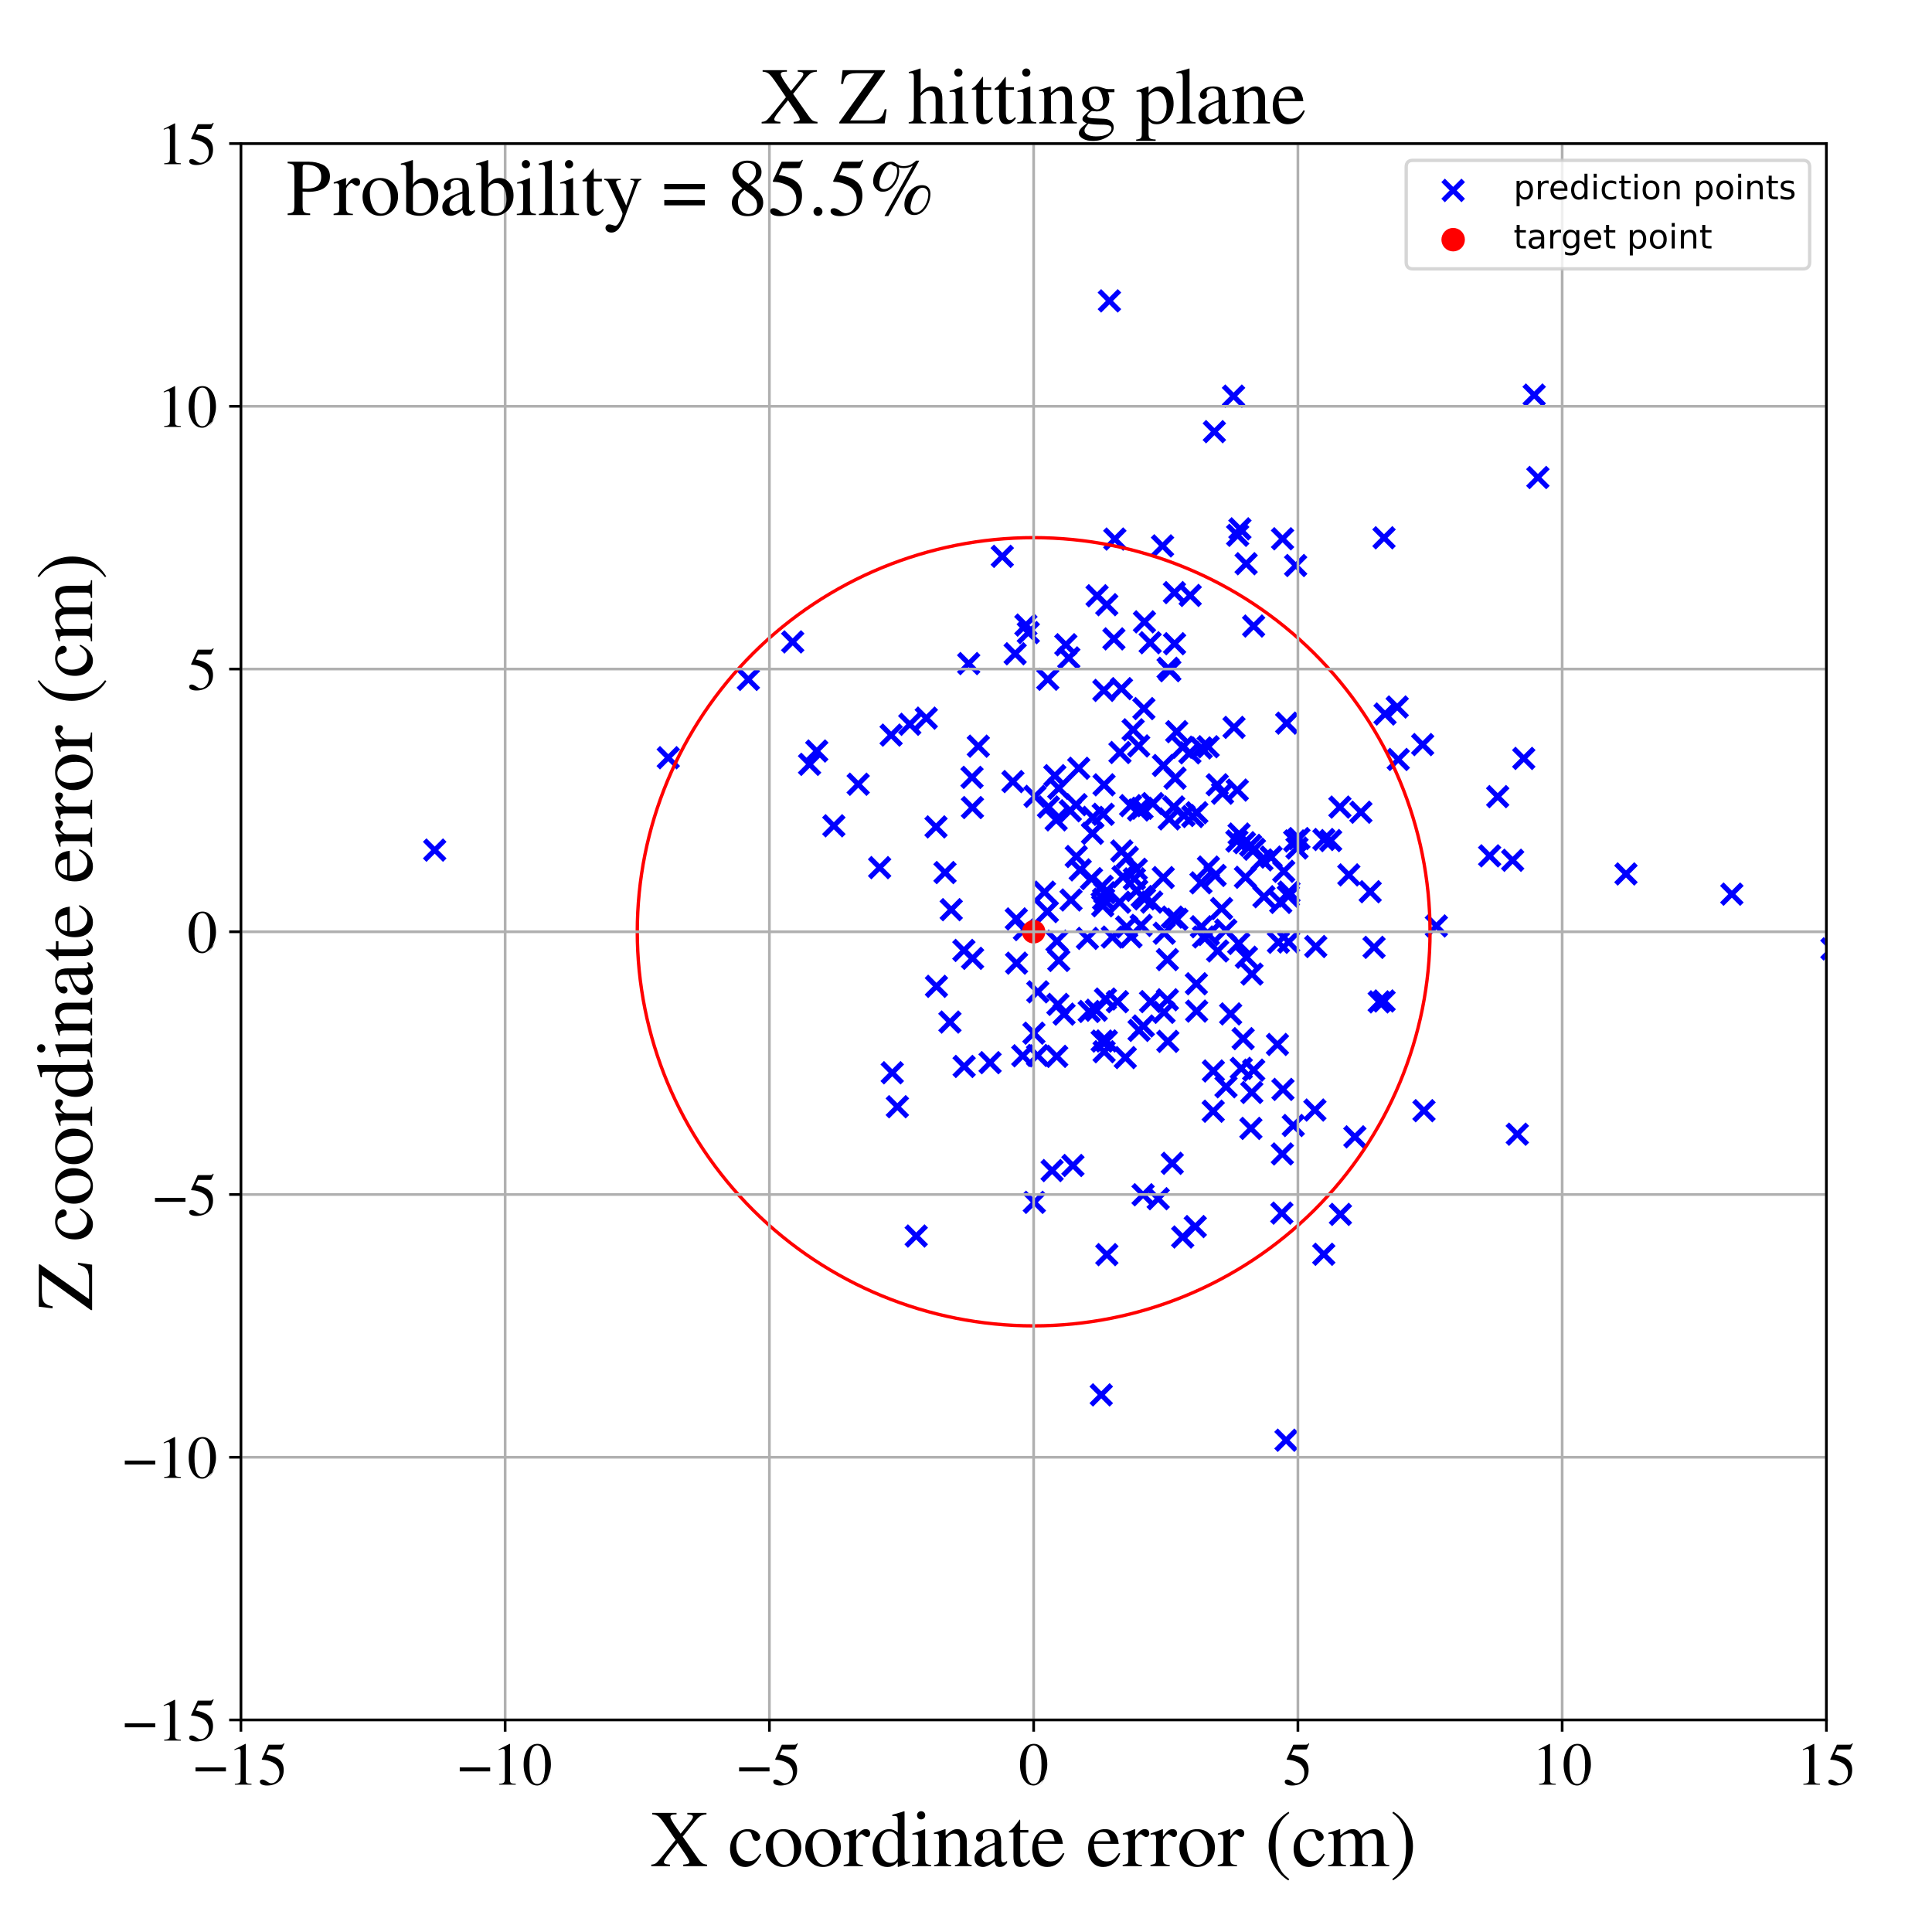 <?xml version="1.0" encoding="utf-8" standalone="no"?>
<!DOCTYPE svg PUBLIC "-//W3C//DTD SVG 1.1//EN"
  "http://www.w3.org/Graphics/SVG/1.1/DTD/svg11.dtd">
<!-- Created with matplotlib (https://matplotlib.org/) -->
<svg height="576pt" version="1.1" viewBox="0 0 576 576" width="576pt" xmlns="http://www.w3.org/2000/svg" xmlns:xlink="http://www.w3.org/1999/xlink">
 <defs>
  <style type="text/css">
*{stroke-linecap:butt;stroke-linejoin:round;}
  </style>
 </defs>
 <g id="figure_1">
  <g id="patch_1">
   <path d="M 0 576 
L 576 576 
L 576 0 
L 0 0 
z
" style="fill:#ffffff;"/>
  </g>
  <g id="axes_1">
   <g id="patch_2">
    <path d="M 71.822 512.784 
L 544.52 512.784 
L 544.52 42.802 
L 71.822 42.802 
z
" style="fill:#ffffff;"/>
   </g>
   <g id="PathCollection_1">
    <defs>
     <path d="M -3 3 
L 3 -3 
M -3 -3 
L 3 3 
" id="mc842e538fc" style="stroke:#0000ff;stroke-width:1.5;"/>
    </defs>
    <g clip-path="url(#p76a200a5e7)">
     <use style="fill:#0000ff;stroke:#0000ff;stroke-width:1.5;" x="306.576" xlink:href="#mc842e538fc" y="188.608"/>
     <use style="fill:#0000ff;stroke:#0000ff;stroke-width:1.5;" x="308.251" xlink:href="#mc842e538fc" y="308.027"/>
     <use style="fill:#0000ff;stroke:#0000ff;stroke-width:1.5;" x="236.334" xlink:href="#mc842e538fc" y="191.379"/>
     <use style="fill:#0000ff;stroke:#0000ff;stroke-width:1.5;" x="402.136" xlink:href="#mc842e538fc" y="260.839"/>
     <use style="fill:#0000ff;stroke:#0000ff;stroke-width:1.5;" x="384.281" xlink:href="#mc842e538fc" y="265.95"/>
     <use style="fill:#0000ff;stroke:#0000ff;stroke-width:1.5;" x="333.156" xlink:href="#mc842e538fc" y="298.638"/>
     <use style="fill:#0000ff;stroke:#0000ff;stroke-width:1.5;" x="352.609" xlink:href="#mc842e538fc" y="222.763"/>
     <use style="fill:#0000ff;stroke:#0000ff;stroke-width:1.5;" x="373.259" xlink:href="#mc842e538fc" y="290.412"/>
     <use style="fill:#0000ff;stroke:#0000ff;stroke-width:1.5;" x="199.237" xlink:href="#mc842e538fc" y="225.901"/>
     <use style="fill:#0000ff;stroke:#0000ff;stroke-width:1.5;" x="262.256" xlink:href="#mc842e538fc" y="258.672"/>
     <use style="fill:#0000ff;stroke:#0000ff;stroke-width:1.5;" x="484.76" xlink:href="#mc842e538fc" y="260.556"/>
     <use style="fill:#0000ff;stroke:#0000ff;stroke-width:1.5;" x="343.671" xlink:href="#mc842e538fc" y="239.572"/>
     <use style="fill:#0000ff;stroke:#0000ff;stroke-width:1.5;" x="332.371" xlink:href="#mc842e538fc" y="160.717"/>
     <use style="fill:#0000ff;stroke:#0000ff;stroke-width:1.5;" x="328.586" xlink:href="#mc842e538fc" y="310.387"/>
     <use style="fill:#0000ff;stroke:#0000ff;stroke-width:1.5;" x="303.073" xlink:href="#mc842e538fc" y="287.146"/>
     <use style="fill:#0000ff;stroke:#0000ff;stroke-width:1.5;" x="248.598" xlink:href="#mc842e538fc" y="246.2"/>
     <use style="fill:#0000ff;stroke:#0000ff;stroke-width:1.5;" x="287.372" xlink:href="#mc842e538fc" y="283.359"/>
     <use style="fill:#0000ff;stroke:#0000ff;stroke-width:1.5;" x="318.648" xlink:href="#mc842e538fc" y="196.152"/>
     <use style="fill:#0000ff;stroke:#0000ff;stroke-width:1.5;" x="271.243" xlink:href="#mc842e538fc" y="215.935"/>
     <use style="fill:#0000ff;stroke:#0000ff;stroke-width:1.5;" x="403.932" xlink:href="#mc842e538fc" y="338.936"/>
     <use style="fill:#0000ff;stroke:#0000ff;stroke-width:1.5;" x="356.684" xlink:href="#mc842e538fc" y="293.294"/>
     <use style="fill:#0000ff;stroke:#0000ff;stroke-width:1.5;" x="336.096" xlink:href="#mc842e538fc" y="255.609"/>
     <use style="fill:#0000ff;stroke:#0000ff;stroke-width:1.5;" x="320.809" xlink:href="#mc842e538fc" y="239.904"/>
     <use style="fill:#0000ff;stroke:#0000ff;stroke-width:1.5;" x="319.881" xlink:href="#mc842e538fc" y="347.471"/>
     <use style="fill:#0000ff;stroke:#0000ff;stroke-width:1.5;" x="337.184" xlink:href="#mc842e538fc" y="279.307"/>
     <use style="fill:#0000ff;stroke:#0000ff;stroke-width:1.5;" x="317.766" xlink:href="#mc842e538fc" y="192.221"/>
     <use style="fill:#0000ff;stroke:#0000ff;stroke-width:1.5;" x="373.205" xlink:href="#mc842e538fc" y="325.704"/>
     <use style="fill:#0000ff;stroke:#0000ff;stroke-width:1.5;" x="338.902" xlink:href="#mc842e538fc" y="265.458"/>
     <use style="fill:#0000ff;stroke:#0000ff;stroke-width:1.5;" x="387.255" xlink:href="#mc842e538fc" y="250.007"/>
     <use style="fill:#0000ff;stroke:#0000ff;stroke-width:1.5;" x="412.645" xlink:href="#mc842e538fc" y="298.428"/>
     <use style="fill:#0000ff;stroke:#0000ff;stroke-width:1.5;" x="279.19" xlink:href="#mc842e538fc" y="294.065"/>
     <use style="fill:#0000ff;stroke:#0000ff;stroke-width:1.5;" x="386.683" xlink:href="#mc842e538fc" y="252.833"/>
     <use style="fill:#0000ff;stroke:#0000ff;stroke-width:1.5;" x="223.114" xlink:href="#mc842e538fc" y="202.557"/>
     <use style="fill:#0000ff;stroke:#0000ff;stroke-width:1.5;" x="383.608" xlink:href="#mc842e538fc" y="215.594"/>
     <use style="fill:#0000ff;stroke:#0000ff;stroke-width:1.5;" x="370.068" xlink:href="#mc842e538fc" y="318.514"/>
     <use style="fill:#0000ff;stroke:#0000ff;stroke-width:1.5;" x="416.863" xlink:href="#mc842e538fc" y="226.418"/>
     <use style="fill:#0000ff;stroke:#0000ff;stroke-width:1.5;" x="362.047" xlink:href="#mc842e538fc" y="128.694"/>
     <use style="fill:#0000ff;stroke:#0000ff;stroke-width:1.5;" x="321.61" xlink:href="#mc842e538fc" y="229.048"/>
     <use style="fill:#0000ff;stroke:#0000ff;stroke-width:1.5;" x="304.929" xlink:href="#mc842e538fc" y="314.774"/>
     <use style="fill:#0000ff;stroke:#0000ff;stroke-width:1.5;" x="265.679" xlink:href="#mc842e538fc" y="219.162"/>
     <use style="fill:#0000ff;stroke:#0000ff;stroke-width:1.5;" x="289.917" xlink:href="#mc842e538fc" y="240.762"/>
     <use style="fill:#0000ff;stroke:#0000ff;stroke-width:1.5;" x="348.172" xlink:href="#mc842e538fc" y="310.469"/>
     <use style="fill:#0000ff;stroke:#0000ff;stroke-width:1.5;" x="295.178" xlink:href="#mc842e538fc" y="316.818"/>
     <use style="fill:#0000ff;stroke:#0000ff;stroke-width:1.5;" x="362.904" xlink:href="#mc842e538fc" y="233.964"/>
     <use style="fill:#0000ff;stroke:#0000ff;stroke-width:1.5;" x="346.808" xlink:href="#mc842e538fc" y="261.64"/>
     <use style="fill:#0000ff;stroke:#0000ff;stroke-width:1.5;" x="382.321" xlink:href="#mc842e538fc" y="344.034"/>
     <use style="fill:#0000ff;stroke:#0000ff;stroke-width:1.5;" x="368.763" xlink:href="#mc842e538fc" y="250.746"/>
     <use style="fill:#0000ff;stroke:#0000ff;stroke-width:1.5;" x="358.131" xlink:href="#mc842e538fc" y="222.986"/>
     <use style="fill:#0000ff;stroke:#0000ff;stroke-width:1.5;" x="315.122" xlink:href="#mc842e538fc" y="280.586"/>
     <use style="fill:#0000ff;stroke:#0000ff;stroke-width:1.5;" x="424.15" xlink:href="#mc842e538fc" y="221.986"/>
     <use style="fill:#0000ff;stroke:#0000ff;stroke-width:1.5;" x="276.159" xlink:href="#mc842e538fc" y="214.105"/>
     <use style="fill:#0000ff;stroke:#0000ff;stroke-width:1.5;" x="330.759" xlink:href="#mc842e538fc" y="89.702"/>
     <use style="fill:#0000ff;stroke:#0000ff;stroke-width:1.5;" x="371.517" xlink:href="#mc842e538fc" y="168.065"/>
     <use style="fill:#0000ff;stroke:#0000ff;stroke-width:1.5;" x="315.661" xlink:href="#mc842e538fc" y="286.348"/>
     <use style="fill:#0000ff;stroke:#0000ff;stroke-width:1.5;" x="358.831" xlink:href="#mc842e538fc" y="279.346"/>
     <use style="fill:#0000ff;stroke:#0000ff;stroke-width:1.5;" x="329.575" xlink:href="#mc842e538fc" y="297.847"/>
     <use style="fill:#0000ff;stroke:#0000ff;stroke-width:1.5;" x="325.405" xlink:href="#mc842e538fc" y="261.955"/>
     <use style="fill:#0000ff;stroke:#0000ff;stroke-width:1.5;" x="333.902" xlink:href="#mc842e538fc" y="224.35"/>
     <use style="fill:#0000ff;stroke:#0000ff;stroke-width:1.5;" x="446.518" xlink:href="#mc842e538fc" y="237.503"/>
     <use style="fill:#0000ff;stroke:#0000ff;stroke-width:1.5;" x="396.721" xlink:href="#mc842e538fc" y="250.607"/>
     <use style="fill:#0000ff;stroke:#0000ff;stroke-width:1.5;" x="281.741" xlink:href="#mc842e538fc" y="260.14"/>
     <use style="fill:#0000ff;stroke:#0000ff;stroke-width:1.5;" x="273.155" xlink:href="#mc842e538fc" y="368.508"/>
     <use style="fill:#0000ff;stroke:#0000ff;stroke-width:1.5;" x="373.75" xlink:href="#mc842e538fc" y="186.65"/>
     <use style="fill:#0000ff;stroke:#0000ff;stroke-width:1.5;" x="343.358" xlink:href="#mc842e538fc" y="268.957"/>
     <use style="fill:#0000ff;stroke:#0000ff;stroke-width:1.5;" x="348.044" xlink:href="#mc842e538fc" y="298.061"/>
     <use style="fill:#0000ff;stroke:#0000ff;stroke-width:1.5;" x="382.734" xlink:href="#mc842e538fc" y="259.771"/>
     <use style="fill:#0000ff;stroke:#0000ff;stroke-width:1.5;" x="349.556" xlink:href="#mc842e538fc" y="273.418"/>
     <use style="fill:#0000ff;stroke:#0000ff;stroke-width:1.5;" x="412.627" xlink:href="#mc842e538fc" y="160.334"/>
     <use style="fill:#0000ff;stroke:#0000ff;stroke-width:1.5;" x="340.79" xlink:href="#mc842e538fc" y="356.205"/>
     <use style="fill:#0000ff;stroke:#0000ff;stroke-width:1.5;" x="334.438" xlink:href="#mc842e538fc" y="253.71"/>
     <use style="fill:#0000ff;stroke:#0000ff;stroke-width:1.5;" x="365.515" xlink:href="#mc842e538fc" y="324.007"/>
     <use style="fill:#0000ff;stroke:#0000ff;stroke-width:1.5;" x="329.845" xlink:href="#mc842e538fc" y="310.346"/>
     <use style="fill:#0000ff;stroke:#0000ff;stroke-width:1.5;" x="352.988" xlink:href="#mc842e538fc" y="243.135"/>
     <use style="fill:#0000ff;stroke:#0000ff;stroke-width:1.5;" x="408.502" xlink:href="#mc842e538fc" y="265.862"/>
     <use style="fill:#0000ff;stroke:#0000ff;stroke-width:1.5;" x="444.122" xlink:href="#mc842e538fc" y="255.158"/>
     <use style="fill:#0000ff;stroke:#0000ff;stroke-width:1.5;" x="424.539" xlink:href="#mc842e538fc" y="331.132"/>
     <use style="fill:#0000ff;stroke:#0000ff;stroke-width:1.5;" x="371.305" xlink:href="#mc842e538fc" y="261.555"/>
     <use style="fill:#0000ff;stroke:#0000ff;stroke-width:1.5;" x="368.991" xlink:href="#mc842e538fc" y="159.59"/>
     <use style="fill:#0000ff;stroke:#0000ff;stroke-width:1.5;" x="350.82" xlink:href="#mc842e538fc" y="218.133"/>
     <use style="fill:#0000ff;stroke:#0000ff;stroke-width:1.5;" x="243.504" xlink:href="#mc842e538fc" y="223.909"/>
     <use style="fill:#0000ff;stroke:#0000ff;stroke-width:1.5;" x="358.049" xlink:href="#mc842e538fc" y="263.203"/>
     <use style="fill:#0000ff;stroke:#0000ff;stroke-width:1.5;" x="287.445" xlink:href="#mc842e538fc" y="317.948"/>
     <use style="fill:#0000ff;stroke:#0000ff;stroke-width:1.5;" x="384.186" xlink:href="#mc842e538fc" y="280.847"/>
     <use style="fill:#0000ff;stroke:#0000ff;stroke-width:1.5;" x="358.181" xlink:href="#mc842e538fc" y="276.294"/>
     <use style="fill:#0000ff;stroke:#0000ff;stroke-width:1.5;" x="382.379" xlink:href="#mc842e538fc" y="160.631"/>
     <use style="fill:#0000ff;stroke:#0000ff;stroke-width:1.5;" x="546.166" xlink:href="#mc842e538fc" y="282.894"/>
     <use style="fill:#0000ff;stroke:#0000ff;stroke-width:1.5;" x="346.597" xlink:href="#mc842e538fc" y="162.75"/>
     <use style="fill:#0000ff;stroke:#0000ff;stroke-width:1.5;" x="325.819" xlink:href="#mc842e538fc" y="243.682"/>
     <use style="fill:#0000ff;stroke:#0000ff;stroke-width:1.5;" x="339.597" xlink:href="#mc842e538fc" y="307.197"/>
     <use style="fill:#0000ff;stroke:#0000ff;stroke-width:1.5;" x="355.593" xlink:href="#mc842e538fc" y="243.434"/>
     <use style="fill:#0000ff;stroke:#0000ff;stroke-width:1.5;" x="386.272" xlink:href="#mc842e538fc" y="168.602"/>
     <use style="fill:#0000ff;stroke:#0000ff;stroke-width:1.5;" x="454.29" xlink:href="#mc842e538fc" y="226.113"/>
     <use style="fill:#0000ff;stroke:#0000ff;stroke-width:1.5;" x="383.412" xlink:href="#mc842e538fc" y="429.383"/>
     <use style="fill:#0000ff;stroke:#0000ff;stroke-width:1.5;" x="372.937" xlink:href="#mc842e538fc" y="336.417"/>
     <use style="fill:#0000ff;stroke:#0000ff;stroke-width:1.5;" x="349.937" xlink:href="#mc842e538fc" y="240.571"/>
     <use style="fill:#0000ff;stroke:#0000ff;stroke-width:1.5;" x="354.744" xlink:href="#mc842e538fc" y="224.449"/>
     <use style="fill:#0000ff;stroke:#0000ff;stroke-width:1.5;" x="365.454" xlink:href="#mc842e538fc" y="277.295"/>
     <use style="fill:#0000ff;stroke:#0000ff;stroke-width:1.5;" x="382.171" xlink:href="#mc842e538fc" y="361.671"/>
     <use style="fill:#0000ff;stroke:#0000ff;stroke-width:1.5;" x="340.22" xlink:href="#mc842e538fc" y="275.892"/>
     <use style="fill:#0000ff;stroke:#0000ff;stroke-width:1.5;" x="428.234" xlink:href="#mc842e538fc" y="276.062"/>
     <use style="fill:#0000ff;stroke:#0000ff;stroke-width:1.5;" x="317.235" xlink:href="#mc842e538fc" y="302.346"/>
     <use style="fill:#0000ff;stroke:#0000ff;stroke-width:1.5;" x="394.702" xlink:href="#mc842e538fc" y="250.288"/>
     <use style="fill:#0000ff;stroke:#0000ff;stroke-width:1.5;" x="381.835" xlink:href="#mc842e538fc" y="269.042"/>
     <use style="fill:#0000ff;stroke:#0000ff;stroke-width:1.5;" x="361.705" xlink:href="#mc842e538fc" y="331.298"/>
     <use style="fill:#0000ff;stroke:#0000ff;stroke-width:1.5;" x="381.14" xlink:href="#mc842e538fc" y="280.934"/>
     <use style="fill:#0000ff;stroke:#0000ff;stroke-width:1.5;" x="334.804" xlink:href="#mc842e538fc" y="261.387"/>
     <use style="fill:#0000ff;stroke:#0000ff;stroke-width:1.5;" x="356.82" xlink:href="#mc842e538fc" y="242.301"/>
     <use style="fill:#0000ff;stroke:#0000ff;stroke-width:1.5;" x="305.422" xlink:href="#mc842e538fc" y="277.142"/>
     <use style="fill:#0000ff;stroke:#0000ff;stroke-width:1.5;" x="311.391" xlink:href="#mc842e538fc" y="265.976"/>
     <use style="fill:#0000ff;stroke:#0000ff;stroke-width:1.5;" x="364.478" xlink:href="#mc842e538fc" y="236.485"/>
     <use style="fill:#0000ff;stroke:#0000ff;stroke-width:1.5;" x="380.85" xlink:href="#mc842e538fc" y="311.391"/>
     <use style="fill:#0000ff;stroke:#0000ff;stroke-width:1.5;" x="335.496" xlink:href="#mc842e538fc" y="315.306"/>
     <use style="fill:#0000ff;stroke:#0000ff;stroke-width:1.5;" x="325.707" xlink:href="#mc842e538fc" y="248.451"/>
     <use style="fill:#0000ff;stroke:#0000ff;stroke-width:1.5;" x="366.901" xlink:href="#mc842e538fc" y="302.284"/>
     <use style="fill:#0000ff;stroke:#0000ff;stroke-width:1.5;" x="385.994" xlink:href="#mc842e538fc" y="250.717"/>
     <use style="fill:#0000ff;stroke:#0000ff;stroke-width:1.5;" x="329.099" xlink:href="#mc842e538fc" y="205.832"/>
     <use style="fill:#0000ff;stroke:#0000ff;stroke-width:1.5;" x="288.805" xlink:href="#mc842e538fc" y="197.832"/>
     <use style="fill:#0000ff;stroke:#0000ff;stroke-width:1.5;" x="315.047" xlink:href="#mc842e538fc" y="314.937"/>
     <use style="fill:#0000ff;stroke:#0000ff;stroke-width:1.5;" x="360.281" xlink:href="#mc842e538fc" y="258.505"/>
     <use style="fill:#0000ff;stroke:#0000ff;stroke-width:1.5;" x="279.058" xlink:href="#mc842e538fc" y="246.528"/>
     <use style="fill:#0000ff;stroke:#0000ff;stroke-width:1.5;" x="409.655" xlink:href="#mc842e538fc" y="282.439"/>
     <use style="fill:#0000ff;stroke:#0000ff;stroke-width:1.5;" x="329.159" xlink:href="#mc842e538fc" y="233.981"/>
     <use style="fill:#0000ff;stroke:#0000ff;stroke-width:1.5;" x="267.535" xlink:href="#mc842e538fc" y="329.957"/>
     <use style="fill:#0000ff;stroke:#0000ff;stroke-width:1.5;" x="322.05" xlink:href="#mc842e538fc" y="259.343"/>
     <use style="fill:#0000ff;stroke:#0000ff;stroke-width:1.5;" x="356.758" xlink:href="#mc842e538fc" y="301.446"/>
     <use style="fill:#0000ff;stroke:#0000ff;stroke-width:1.5;" x="348.594" xlink:href="#mc842e538fc" y="244.146"/>
     <use style="fill:#0000ff;stroke:#0000ff;stroke-width:1.5;" x="340.476" xlink:href="#mc842e538fc" y="240.969"/>
     <use style="fill:#0000ff;stroke:#0000ff;stroke-width:1.5;" x="360.247" xlink:href="#mc842e538fc" y="278.615"/>
     <use style="fill:#0000ff;stroke:#0000ff;stroke-width:1.5;" x="405.733" xlink:href="#mc842e538fc" y="242.157"/>
     <use style="fill:#0000ff;stroke:#0000ff;stroke-width:1.5;" x="328.593" xlink:href="#mc842e538fc" y="264.225"/>
     <use style="fill:#0000ff;stroke:#0000ff;stroke-width:1.5;" x="369.418" xlink:href="#mc842e538fc" y="248.659"/>
     <use style="fill:#0000ff;stroke:#0000ff;stroke-width:1.5;" x="329.177" xlink:href="#mc842e538fc" y="313.553"/>
     <use style="fill:#0000ff;stroke:#0000ff;stroke-width:1.5;" x="329.383" xlink:href="#mc842e538fc" y="266.154"/>
     <use style="fill:#0000ff;stroke:#0000ff;stroke-width:1.5;" x="348.25" xlink:href="#mc842e538fc" y="199.239"/>
     <use style="fill:#0000ff;stroke:#0000ff;stroke-width:1.5;" x="348.768" xlink:href="#mc842e538fc" y="199.956"/>
     <use style="fill:#0000ff;stroke:#0000ff;stroke-width:1.5;" x="319.313" xlink:href="#mc842e538fc" y="268.319"/>
     <use style="fill:#0000ff;stroke:#0000ff;stroke-width:1.5;" x="452.364" xlink:href="#mc842e538fc" y="338.147"/>
     <use style="fill:#0000ff;stroke:#0000ff;stroke-width:1.5;" x="324.728" xlink:href="#mc842e538fc" y="301.55"/>
     <use style="fill:#0000ff;stroke:#0000ff;stroke-width:1.5;" x="338.2" xlink:href="#mc842e538fc" y="262.02"/>
     <use style="fill:#0000ff;stroke:#0000ff;stroke-width:1.5;" x="341.231" xlink:href="#mc842e538fc" y="267.99"/>
     <use style="fill:#0000ff;stroke:#0000ff;stroke-width:1.5;" x="376.235" xlink:href="#mc842e538fc" y="256.373"/>
     <use style="fill:#0000ff;stroke:#0000ff;stroke-width:1.5;" x="350.182" xlink:href="#mc842e538fc" y="191.91"/>
     <use style="fill:#0000ff;stroke:#0000ff;stroke-width:1.5;" x="356.356" xlink:href="#mc842e538fc" y="365.686"/>
     <use style="fill:#0000ff;stroke:#0000ff;stroke-width:1.5;" x="308.563" xlink:href="#mc842e538fc" y="237.433"/>
     <use style="fill:#0000ff;stroke:#0000ff;stroke-width:1.5;" x="302.652" xlink:href="#mc842e538fc" y="194.911"/>
     <use style="fill:#0000ff;stroke:#0000ff;stroke-width:1.5;" x="289.963" xlink:href="#mc842e538fc" y="285.715"/>
     <use style="fill:#0000ff;stroke:#0000ff;stroke-width:1.5;" x="314.477" xlink:href="#mc842e538fc" y="231.25"/>
     <use style="fill:#0000ff;stroke:#0000ff;stroke-width:1.5;" x="331.635" xlink:href="#mc842e538fc" y="279.38"/>
     <use style="fill:#0000ff;stroke:#0000ff;stroke-width:1.5;" x="367.765" xlink:href="#mc842e538fc" y="118.105"/>
     <use style="fill:#0000ff;stroke:#0000ff;stroke-width:1.5;" x="392.276" xlink:href="#mc842e538fc" y="282.194"/>
     <use style="fill:#0000ff;stroke:#0000ff;stroke-width:1.5;" x="350.133" xlink:href="#mc842e538fc" y="176.677"/>
     <use style="fill:#0000ff;stroke:#0000ff;stroke-width:1.5;" x="384.094" xlink:href="#mc842e538fc" y="267.163"/>
     <use style="fill:#0000ff;stroke:#0000ff;stroke-width:1.5;" x="364.195" xlink:href="#mc842e538fc" y="270.868"/>
     <use style="fill:#0000ff;stroke:#0000ff;stroke-width:1.5;" x="369.303" xlink:href="#mc842e538fc" y="281.271"/>
     <use style="fill:#0000ff;stroke:#0000ff;stroke-width:1.5;" x="255.86" xlink:href="#mc842e538fc" y="233.806"/>
     <use style="fill:#0000ff;stroke:#0000ff;stroke-width:1.5;" x="291.674" xlink:href="#mc842e538fc" y="222.465"/>
     <use style="fill:#0000ff;stroke:#0000ff;stroke-width:1.5;" x="345.303" xlink:href="#mc842e538fc" y="357.38"/>
     <use style="fill:#0000ff;stroke:#0000ff;stroke-width:1.5;" x="457.392" xlink:href="#mc842e538fc" y="117.793"/>
     <use style="fill:#0000ff;stroke:#0000ff;stroke-width:1.5;" x="458.501" xlink:href="#mc842e538fc" y="142.361"/>
     <use style="fill:#0000ff;stroke:#0000ff;stroke-width:1.5;" x="338.75" xlink:href="#mc842e538fc" y="259.161"/>
     <use style="fill:#0000ff;stroke:#0000ff;stroke-width:1.5;" x="314.881" xlink:href="#mc842e538fc" y="244.43"/>
     <use style="fill:#0000ff;stroke:#0000ff;stroke-width:1.5;" x="411.193" xlink:href="#mc842e538fc" y="298.696"/>
     <use style="fill:#0000ff;stroke:#0000ff;stroke-width:1.5;" x="371.595" xlink:href="#mc842e538fc" y="285.39"/>
     <use style="fill:#0000ff;stroke:#0000ff;stroke-width:1.5;" x="329.021" xlink:href="#mc842e538fc" y="268.087"/>
     <use style="fill:#0000ff;stroke:#0000ff;stroke-width:1.5;" x="337.072" xlink:href="#mc842e538fc" y="240.191"/>
     <use style="fill:#0000ff;stroke:#0000ff;stroke-width:1.5;" x="558.245" xlink:href="#mc842e538fc" y="226.861"/>
     <use style="fill:#0000ff;stroke:#0000ff;stroke-width:1.5;" x="329.99" xlink:href="#mc842e538fc" y="374.049"/>
     <use style="fill:#0000ff;stroke:#0000ff;stroke-width:1.5;" x="305.855" xlink:href="#mc842e538fc" y="186.358"/>
     <use style="fill:#0000ff;stroke:#0000ff;stroke-width:1.5;" x="337.829" xlink:href="#mc842e538fc" y="217.579"/>
     <use style="fill:#0000ff;stroke:#0000ff;stroke-width:1.5;" x="347.109" xlink:href="#mc842e538fc" y="278.231"/>
     <use style="fill:#0000ff;stroke:#0000ff;stroke-width:1.5;" x="341.032" xlink:href="#mc842e538fc" y="211.257"/>
     <use style="fill:#0000ff;stroke:#0000ff;stroke-width:1.5;" x="348.052" xlink:href="#mc842e538fc" y="286.092"/>
     <use style="fill:#0000ff;stroke:#0000ff;stroke-width:1.5;" x="301.994" xlink:href="#mc842e538fc" y="233.015"/>
     <use style="fill:#0000ff;stroke:#0000ff;stroke-width:1.5;" x="350.329" xlink:href="#mc842e538fc" y="232"/>
     <use style="fill:#0000ff;stroke:#0000ff;stroke-width:1.5;" x="312.264" xlink:href="#mc842e538fc" y="271.778"/>
     <use style="fill:#0000ff;stroke:#0000ff;stroke-width:1.5;" x="309.413" xlink:href="#mc842e538fc" y="295.706"/>
     <use style="fill:#0000ff;stroke:#0000ff;stroke-width:1.5;" x="341.205" xlink:href="#mc842e538fc" y="185.393"/>
     <use style="fill:#0000ff;stroke:#0000ff;stroke-width:1.5;" x="328.907" xlink:href="#mc842e538fc" y="242.77"/>
     <use style="fill:#0000ff;stroke:#0000ff;stroke-width:1.5;" x="333.819" xlink:href="#mc842e538fc" y="268.988"/>
     <use style="fill:#0000ff;stroke:#0000ff;stroke-width:1.5;" x="354.845" xlink:href="#mc842e538fc" y="177.52"/>
     <use style="fill:#0000ff;stroke:#0000ff;stroke-width:1.5;" x="368.886" xlink:href="#mc842e538fc" y="235.555"/>
     <use style="fill:#0000ff;stroke:#0000ff;stroke-width:1.5;" x="352.601" xlink:href="#mc842e538fc" y="368.796"/>
     <use style="fill:#0000ff;stroke:#0000ff;stroke-width:1.5;" x="302.995" xlink:href="#mc842e538fc" y="273.963"/>
     <use style="fill:#0000ff;stroke:#0000ff;stroke-width:1.5;" x="373.995" xlink:href="#mc842e538fc" y="253.192"/>
     <use style="fill:#0000ff;stroke:#0000ff;stroke-width:1.5;" x="312.388" xlink:href="#mc842e538fc" y="202.512"/>
     <use style="fill:#0000ff;stroke:#0000ff;stroke-width:1.5;" x="320.875" xlink:href="#mc842e538fc" y="255.356"/>
     <use style="fill:#0000ff;stroke:#0000ff;stroke-width:1.5;" x="340.542" xlink:href="#mc842e538fc" y="267.295"/>
     <use style="fill:#0000ff;stroke:#0000ff;stroke-width:1.5;" x="328.33" xlink:href="#mc842e538fc" y="415.863"/>
     <use style="fill:#0000ff;stroke:#0000ff;stroke-width:1.5;" x="308.367" xlink:href="#mc842e538fc" y="358.459"/>
     <use style="fill:#0000ff;stroke:#0000ff;stroke-width:1.5;" x="372.863" xlink:href="#mc842e538fc" y="252.037"/>
     <use style="fill:#0000ff;stroke:#0000ff;stroke-width:1.5;" x="378.96" xlink:href="#mc842e538fc" y="255.528"/>
     <use style="fill:#0000ff;stroke:#0000ff;stroke-width:1.5;" x="332.096" xlink:href="#mc842e538fc" y="190.473"/>
     <use style="fill:#0000ff;stroke:#0000ff;stroke-width:1.5;" x="385.573" xlink:href="#mc842e538fc" y="335.554"/>
     <use style="fill:#0000ff;stroke:#0000ff;stroke-width:1.5;" x="412.93" xlink:href="#mc842e538fc" y="212.868"/>
     <use style="fill:#0000ff;stroke:#0000ff;stroke-width:1.5;" x="399.626" xlink:href="#mc842e538fc" y="362.053"/>
     <use style="fill:#0000ff;stroke:#0000ff;stroke-width:1.5;" x="392.019" xlink:href="#mc842e538fc" y="330.947"/>
     <use style="fill:#0000ff;stroke:#0000ff;stroke-width:1.5;" x="450.981" xlink:href="#mc842e538fc" y="256.483"/>
     <use style="fill:#0000ff;stroke:#0000ff;stroke-width:1.5;" x="369.664" xlink:href="#mc842e538fc" y="157.671"/>
     <use style="fill:#0000ff;stroke:#0000ff;stroke-width:1.5;" x="329.972" xlink:href="#mc842e538fc" y="180.276"/>
     <use style="fill:#0000ff;stroke:#0000ff;stroke-width:1.5;" x="371.024" xlink:href="#mc842e538fc" y="251.236"/>
     <use style="fill:#0000ff;stroke:#0000ff;stroke-width:1.5;" x="416.56" xlink:href="#mc842e538fc" y="210.782"/>
     <use style="fill:#0000ff;stroke:#0000ff;stroke-width:1.5;" x="335.901" xlink:href="#mc842e538fc" y="276.357"/>
     <use style="fill:#0000ff;stroke:#0000ff;stroke-width:1.5;" x="399.473" xlink:href="#mc842e538fc" y="240.625"/>
     <use style="fill:#0000ff;stroke:#0000ff;stroke-width:1.5;" x="516.33" xlink:href="#mc842e538fc" y="266.577"/>
     <use style="fill:#0000ff;stroke:#0000ff;stroke-width:1.5;" x="313.671" xlink:href="#mc842e538fc" y="348.989"/>
     <use style="fill:#0000ff;stroke:#0000ff;stroke-width:1.5;" x="376.823" xlink:href="#mc842e538fc" y="267.348"/>
     <use style="fill:#0000ff;stroke:#0000ff;stroke-width:1.5;" x="298.82" xlink:href="#mc842e538fc" y="165.869"/>
     <use style="fill:#0000ff;stroke:#0000ff;stroke-width:1.5;" x="309.337" xlink:href="#mc842e538fc" y="314.677"/>
     <use style="fill:#0000ff;stroke:#0000ff;stroke-width:1.5;" x="266.016" xlink:href="#mc842e538fc" y="319.829"/>
     <use style="fill:#0000ff;stroke:#0000ff;stroke-width:1.5;" x="339.479" xlink:href="#mc842e538fc" y="222.39"/>
     <use style="fill:#0000ff;stroke:#0000ff;stroke-width:1.5;" x="363.028" xlink:href="#mc842e538fc" y="283.517"/>
     <use style="fill:#0000ff;stroke:#0000ff;stroke-width:1.5;" x="129.604" xlink:href="#mc842e538fc" y="253.447"/>
     <use style="fill:#0000ff;stroke:#0000ff;stroke-width:1.5;" x="370.626" xlink:href="#mc842e538fc" y="309.661"/>
     <use style="fill:#0000ff;stroke:#0000ff;stroke-width:1.5;" x="373.773" xlink:href="#mc842e538fc" y="319.054"/>
     <use style="fill:#0000ff;stroke:#0000ff;stroke-width:1.5;" x="343.026" xlink:href="#mc842e538fc" y="298.616"/>
     <use style="fill:#0000ff;stroke:#0000ff;stroke-width:1.5;" x="367.901" xlink:href="#mc842e538fc" y="216.864"/>
     <use style="fill:#0000ff;stroke:#0000ff;stroke-width:1.5;" x="347.038" xlink:href="#mc842e538fc" y="301.813"/>
     <use style="fill:#0000ff;stroke:#0000ff;stroke-width:1.5;" x="283.214" xlink:href="#mc842e538fc" y="304.713"/>
     <use style="fill:#0000ff;stroke:#0000ff;stroke-width:1.5;" x="339.433" xlink:href="#mc842e538fc" y="241.488"/>
     <use style="fill:#0000ff;stroke:#0000ff;stroke-width:1.5;" x="349.498" xlink:href="#mc842e538fc" y="346.829"/>
     <use style="fill:#0000ff;stroke:#0000ff;stroke-width:1.5;" x="319.094" xlink:href="#mc842e538fc" y="241.722"/>
     <use style="fill:#0000ff;stroke:#0000ff;stroke-width:1.5;" x="382.493" xlink:href="#mc842e538fc" y="324.793"/>
     <use style="fill:#0000ff;stroke:#0000ff;stroke-width:1.5;" x="346.855" xlink:href="#mc842e538fc" y="228.223"/>
     <use style="fill:#0000ff;stroke:#0000ff;stroke-width:1.5;" x="241.363" xlink:href="#mc842e538fc" y="227.88"/>
     <use style="fill:#0000ff;stroke:#0000ff;stroke-width:1.5;" x="328.765" xlink:href="#mc842e538fc" y="270.044"/>
     <use style="fill:#0000ff;stroke:#0000ff;stroke-width:1.5;" x="326.841" xlink:href="#mc842e538fc" y="301.187"/>
     <use style="fill:#0000ff;stroke:#0000ff;stroke-width:1.5;" x="350.869" xlink:href="#mc842e538fc" y="274.065"/>
     <use style="fill:#0000ff;stroke:#0000ff;stroke-width:1.5;" x="361.751" xlink:href="#mc842e538fc" y="319.3"/>
     <use style="fill:#0000ff;stroke:#0000ff;stroke-width:1.5;" x="340.861" xlink:href="#mc842e538fc" y="305.887"/>
     <use style="fill:#0000ff;stroke:#0000ff;stroke-width:1.5;" x="315.669" xlink:href="#mc842e538fc" y="235.008"/>
     <use style="fill:#0000ff;stroke:#0000ff;stroke-width:1.5;" x="394.663" xlink:href="#mc842e538fc" y="373.95"/>
     <use style="fill:#0000ff;stroke:#0000ff;stroke-width:1.5;" x="324.198" xlink:href="#mc842e538fc" y="279.766"/>
     <use style="fill:#0000ff;stroke:#0000ff;stroke-width:1.5;" x="283.598" xlink:href="#mc842e538fc" y="271.207"/>
     <use style="fill:#0000ff;stroke:#0000ff;stroke-width:1.5;" x="334.341" xlink:href="#mc842e538fc" y="205.311"/>
     <use style="fill:#0000ff;stroke:#0000ff;stroke-width:1.5;" x="360.193" xlink:href="#mc842e538fc" y="222.631"/>
     <use style="fill:#0000ff;stroke:#0000ff;stroke-width:1.5;" x="327.077" xlink:href="#mc842e538fc" y="177.615"/>
     <use style="fill:#0000ff;stroke:#0000ff;stroke-width:1.5;" x="342.907" xlink:href="#mc842e538fc" y="191.623"/>
     <use style="fill:#0000ff;stroke:#0000ff;stroke-width:1.5;" x="289.793" xlink:href="#mc842e538fc" y="231.764"/>
     <use style="fill:#0000ff;stroke:#0000ff;stroke-width:1.5;" x="362.267" xlink:href="#mc842e538fc" y="260.994"/>
     <use style="fill:#0000ff;stroke:#0000ff;stroke-width:1.5;" x="312.581" xlink:href="#mc842e538fc" y="240.588"/>
     <use style="fill:#0000ff;stroke:#0000ff;stroke-width:1.5;" x="315.394" xlink:href="#mc842e538fc" y="299.439"/>
    </g>
   </g>
   <g id="PathCollection_2">
    <defs>
     <path d="M 0 3 
C 0.796 3 1.559 2.684 2.121 2.121 
C 2.684 1.559 3 0.796 3 0 
C 3 -0.796 2.684 -1.559 2.121 -2.121 
C 1.559 -2.684 0.796 -3 0 -3 
C -0.796 -3 -1.559 -2.684 -2.121 -2.121 
C -2.684 -1.559 -3 -0.796 -3 0 
C -3 0.796 -2.684 1.559 -2.121 2.121 
C -1.559 2.684 -0.796 3 0 3 
z
" id="md8b671a585" style="stroke:#ff0000;"/>
    </defs>
    <g clip-path="url(#p76a200a5e7)">
     <use style="fill:#ff0000;stroke:#ff0000;" x="308.171" xlink:href="#md8b671a585" y="277.793"/>
    </g>
   </g>
   <g id="patch_3">
    <path clip-path="url(#p76a200a5e7)" d="M 308.171 395.288 
C 339.511 395.288 369.572 382.908 391.733 360.875 
C 413.894 338.841 426.346 308.953 426.346 277.793 
C 426.346 246.633 413.894 216.745 391.733 194.711 
C 369.572 172.677 339.511 160.297 308.171 160.297 
C 276.831 160.297 246.77 172.677 224.609 194.711 
C 202.448 216.745 189.997 246.633 189.997 277.793 
C 189.997 308.953 202.448 338.841 224.609 360.875 
C 246.77 382.908 276.831 395.288 308.171 395.288 
z
" style="fill:none;stroke:#ff0000;stroke-linejoin:miter;"/>
   </g>
   <g id="matplotlib.axis_1">
    <g id="xtick_1">
     <g id="line2d_1">
      <path clip-path="url(#p76a200a5e7)" d="M 71.822 512.784 
L 71.822 42.802 
" style="fill:none;stroke:#b0b0b0;stroke-linecap:square;stroke-width:0.8;"/>
     </g>
     <g id="line2d_2">
      <defs>
       <path d="M 0 0 
L 0 3.5 
" id="m7895a02cff" style="stroke:#000000;stroke-width:0.8;"/>
      </defs>
      <g>
       <use style="stroke:#000000;stroke-width:0.8;" x="71.822" xlink:href="#m7895a02cff" y="512.784"/>
      </g>
     </g>
     <g id="text_1">
      <!-- −15 -->
      <defs>
       <path d="M 3 22 
L 3 28.594 
L 53.406 28.594 
L 53.406 22 
z
" id="FreeSerif-8722"/>
       <path d="M 18.297 59.297 
Q 16.5 59.297 11.094 57.094 
L 11.094 58.5 
L 29.094 67.594 
L 29.906 67.406 
L 29.906 7.406 
Q 29.906 3.797 31.703 2.688 
Q 33.5 1.594 39.406 1.5 
L 39.406 0 
L 11.797 0 
L 11.797 1.5 
Q 17.406 1.703 19.344 3.141 
Q 21.297 4.594 21.297 9.297 
L 21.297 54.594 
Q 21.297 59.297 18.297 59.297 
z
" id="FreeSerif-49"/>
       <path d="M 35.703 19.406 
Q 35.703 24.703 33.344 28.797 
Q 31 32.906 27.641 35.156 
Q 24.297 37.406 20.141 38.844 
Q 16 40.297 12.953 40.75 
Q 9.906 41.203 7.594 41.203 
Q 6.406 41.203 6.406 42 
Q 6.406 42.297 6.5 42.5 
L 17.406 66.203 
L 38.297 66.203 
Q 39.906 66.203 40.844 66.703 
Q 41.797 67.203 42.906 68.797 
L 43.797 68.094 
L 40 59.203 
Q 39.594 58.297 37.703 58.297 
L 18.094 58.297 
L 13.906 49.797 
Q 28.5 47.203 35.594 41.344 
Q 42.703 35.5 42.703 24.203 
Q 42.703 18.297 40.844 13.688 
Q 39 9.094 36.141 6.297 
Q 33.297 3.5 29.547 1.703 
Q 25.797 -0.094 22.344 -0.75 
Q 18.906 -1.406 15.406 -1.406 
Q 9.797 -1.406 6.5 0.25 
Q 3.203 1.906 3.203 4.797 
Q 3.203 8.5 7.5 8.5 
Q 10.297 8.5 14.75 5.391 
Q 19.203 2.297 21.797 2.297 
Q 27.703 2.297 31.703 7.25 
Q 35.703 12.203 35.703 19.406 
z
" id="FreeSerif-53"/>
      </defs>
      <g transform="translate(57.746 532.077)scale(0.18 -0.18)">
       <use xlink:href="#FreeSerif-8722"/>
       <use x="56.4" xlink:href="#FreeSerif-49"/>
       <use x="106.4" xlink:href="#FreeSerif-53"/>
      </g>
     </g>
    </g>
    <g id="xtick_2">
     <g id="line2d_3">
      <path clip-path="url(#p76a200a5e7)" d="M 150.605 512.784 
L 150.605 42.802 
" style="fill:none;stroke:#b0b0b0;stroke-linecap:square;stroke-width:0.8;"/>
     </g>
     <g id="line2d_4">
      <g>
       <use style="stroke:#000000;stroke-width:0.8;" x="150.605" xlink:href="#m7895a02cff" y="512.784"/>
      </g>
     </g>
     <g id="text_2">
      <!-- −10 -->
      <defs>
       <path d="M 47.594 17.797 
Q 35.203 -1.406 25 -1.406 
Q 14.797 -1.406 8.594 8.391 
Q 2.406 18.203 2.406 33.594 
Q 2.406 48.094 8.594 57.844 
Q 14.797 67.594 25.406 67.594 
Q 35.203 67.594 41.391 58 
Q 47.594 48.406 47.594 33 
Q 47.594 17.797 35.203 -1.406 
z
M 25.094 65 
Q 12 65 12 32.703 
Q 12 1.203 25 1.203 
Q 38 1.203 38 32.797 
Q 38 48.5 34.703 56.75 
Q 31.406 65 25.094 65 
z
" id="FreeSerif-48"/>
      </defs>
      <g transform="translate(136.529 532.077)scale(0.18 -0.18)">
       <use xlink:href="#FreeSerif-8722"/>
       <use x="56.4" xlink:href="#FreeSerif-49"/>
       <use x="106.4" xlink:href="#FreeSerif-48"/>
      </g>
     </g>
    </g>
    <g id="xtick_3">
     <g id="line2d_5">
      <path clip-path="url(#p76a200a5e7)" d="M 229.388 512.784 
L 229.388 42.802 
" style="fill:none;stroke:#b0b0b0;stroke-linecap:square;stroke-width:0.8;"/>
     </g>
     <g id="line2d_6">
      <g>
       <use style="stroke:#000000;stroke-width:0.8;" x="229.388" xlink:href="#m7895a02cff" y="512.784"/>
      </g>
     </g>
     <g id="text_3">
      <!-- −5 -->
      <g transform="translate(219.812 532.077)scale(0.18 -0.18)">
       <use xlink:href="#FreeSerif-8722"/>
       <use x="56.4" xlink:href="#FreeSerif-53"/>
      </g>
     </g>
    </g>
    <g id="xtick_4">
     <g id="line2d_7">
      <path clip-path="url(#p76a200a5e7)" d="M 308.171 512.784 
L 308.171 42.802 
" style="fill:none;stroke:#b0b0b0;stroke-linecap:square;stroke-width:0.8;"/>
     </g>
     <g id="line2d_8">
      <g>
       <use style="stroke:#000000;stroke-width:0.8;" x="308.171" xlink:href="#m7895a02cff" y="512.784"/>
      </g>
     </g>
     <g id="text_4">
      <!-- 0 -->
      <g transform="translate(303.671 532.077)scale(0.18 -0.18)">
       <use xlink:href="#FreeSerif-48"/>
      </g>
     </g>
    </g>
    <g id="xtick_5">
     <g id="line2d_9">
      <path clip-path="url(#p76a200a5e7)" d="M 386.954 512.784 
L 386.954 42.802 
" style="fill:none;stroke:#b0b0b0;stroke-linecap:square;stroke-width:0.8;"/>
     </g>
     <g id="line2d_10">
      <g>
       <use style="stroke:#000000;stroke-width:0.8;" x="386.954" xlink:href="#m7895a02cff" y="512.784"/>
      </g>
     </g>
     <g id="text_5">
      <!-- 5 -->
      <g transform="translate(382.454 532.077)scale(0.18 -0.18)">
       <use xlink:href="#FreeSerif-53"/>
      </g>
     </g>
    </g>
    <g id="xtick_6">
     <g id="line2d_11">
      <path clip-path="url(#p76a200a5e7)" d="M 465.737 512.784 
L 465.737 42.802 
" style="fill:none;stroke:#b0b0b0;stroke-linecap:square;stroke-width:0.8;"/>
     </g>
     <g id="line2d_12">
      <g>
       <use style="stroke:#000000;stroke-width:0.8;" x="465.737" xlink:href="#m7895a02cff" y="512.784"/>
      </g>
     </g>
     <g id="text_6">
      <!-- 10 -->
      <g transform="translate(456.737 532.077)scale(0.18 -0.18)">
       <use xlink:href="#FreeSerif-49"/>
       <use x="50" xlink:href="#FreeSerif-48"/>
      </g>
     </g>
    </g>
    <g id="xtick_7">
     <g id="line2d_13">
      <path clip-path="url(#p76a200a5e7)" d="M 544.52 512.784 
L 544.52 42.802 
" style="fill:none;stroke:#b0b0b0;stroke-linecap:square;stroke-width:0.8;"/>
     </g>
     <g id="line2d_14">
      <g>
       <use style="stroke:#000000;stroke-width:0.8;" x="544.52" xlink:href="#m7895a02cff" y="512.784"/>
      </g>
     </g>
     <g id="text_7">
      <!-- 15 -->
      <g transform="translate(535.52 532.077)scale(0.18 -0.18)">
       <use xlink:href="#FreeSerif-49"/>
       <use x="50" xlink:href="#FreeSerif-53"/>
      </g>
     </g>
    </g>
    <g id="text_8">
     <!-- X coordinate error (cm) -->
     <defs>
      <path d="M 69.594 66.203 
L 69.594 64.297 
Q 64.703 64 62.047 62.344 
Q 59.406 60.703 54.703 54.906 
L 40.094 36.703 
L 59.297 9.297 
Q 62.297 5 64.297 3.703 
Q 66.297 2.406 70.406 1.906 
L 70.406 0 
L 40.703 0 
L 40.703 1.906 
Q 44.797 2.297 46.594 2.938 
Q 48.406 3.594 48.406 5 
Q 48.406 7.203 43.297 14.797 
L 33.797 28.797 
L 21.906 14 
Q 16.703 7.5 16.703 5.406 
Q 16.703 3.703 18.297 2.953 
Q 19.906 2.203 24.297 1.906 
L 24.297 0 
L 1 0 
L 1 1.906 
Q 4.906 2.203 7 3.797 
Q 9.094 5.406 15.5 13.297 
L 31.203 32.594 
L 20.297 48.594 
Q 13.297 58.906 10.25 61.5 
Q 7.203 64.094 2.203 64.297 
L 2.203 66.203 
L 32.406 66.203 
L 32.406 64.297 
L 29.594 64.203 
Q 24.797 64.094 24.797 61.297 
Q 24.797 58.094 33.297 46.297 
L 37.5 40.406 
L 48.797 54.203 
Q 52.797 59.203 52.797 61.094 
Q 52.797 62.797 51.344 63.438 
Q 49.906 64.094 45.797 64.297 
L 45.797 66.203 
z
" id="FreeSerif-88"/>
      <path id="FreeSerif-32"/>
      <path d="M 2.5 21.297 
Q 2.5 32.406 9.047 39.203 
Q 15.594 46 24.406 46 
Q 30.703 46 35.25 42.953 
Q 39.797 39.906 39.797 35.703 
Q 39.797 34 38.391 32.75 
Q 37 31.5 35 31.5 
Q 31.594 31.5 30.297 36.094 
L 29.703 38.297 
Q 28.906 41.094 27.703 42.094 
Q 26.5 43.094 23.797 43.094 
Q 17.703 43.094 13.953 38.25 
Q 10.203 33.406 10.203 25.703 
Q 10.203 17.094 14.547 11.641 
Q 18.906 6.203 25.703 6.203 
Q 30 6.203 33.094 8.25 
Q 36.203 10.297 39.797 15.594 
L 41.203 14.703 
Q 40.203 12.703 39.453 11.391 
Q 38.703 10.094 36.75 7.5 
Q 34.797 4.906 32.891 3.297 
Q 31 1.703 27.891 0.344 
Q 24.797 -1 21.5 -1 
Q 13.203 -1 7.844 5.25 
Q 2.5 11.5 2.5 21.297 
z
" id="FreeSerif-99"/>
      <path d="M 24.594 46 
Q 34.203 46 40.391 39.594 
Q 46.594 33.203 46.594 23.406 
Q 46.594 13 40.188 6 
Q 33.797 -1 24.391 -1 
Q 15 -1 8.75 5.75 
Q 2.5 12.5 2.5 22.594 
Q 2.5 32.906 8.641 39.453 
Q 14.797 46 24.594 46 
z
M 11.5 27.5 
Q 11.5 16.797 15.391 9.297 
Q 19.297 1.797 25.594 1.797 
Q 31.203 1.797 34.391 6.594 
Q 37.594 11.406 37.594 19.906 
Q 37.594 30.203 33.594 36.703 
Q 29.594 43.203 23.297 43.203 
Q 18 43.203 14.75 38.891 
Q 11.5 34.594 11.5 27.5 
z
" id="FreeSerif-111"/>
      <path d="M 30.094 36.203 
Q 28.594 36.203 26.391 37.953 
Q 24.203 39.703 23.5 39.703 
Q 21.5 39.703 19 36.797 
Q 16.5 33.906 16.5 31.5 
L 16.5 9 
Q 16.5 4.703 18.203 3.203 
Q 19.906 1.703 25 1.5 
L 25 0 
L 1 0 
L 1 1.5 
Q 5.797 2.406 6.938 3.5 
Q 8.094 4.594 8.094 8.406 
L 8.094 33.406 
Q 8.094 36.703 7.344 38.047 
Q 6.594 39.406 4.703 39.406 
Q 3.094 39.406 1.203 39 
L 1.203 40.594 
Q 9.203 43.203 16 46 
L 16.5 45.797 
L 16.5 36.594 
Q 20.203 41.906 22.797 43.953 
Q 25.406 46 28.5 46 
Q 31.094 46 32.547 44.594 
Q 34 43.203 34 40.703 
Q 34 38.594 32.953 37.391 
Q 31.906 36.203 30.094 36.203 
z
" id="FreeSerif-114"/>
      <path d="M 34.203 -1 
L 33.797 -0.703 
L 33.797 5.703 
Q 29 -1 21 -1 
Q 12.703 -1 7.594 4.953 
Q 2.5 10.906 2.5 20.5 
Q 2.5 31.094 8.594 38.547 
Q 14.703 46 23.297 46 
Q 28.703 46 33.797 41.703 
L 33.797 57.297 
Q 33.797 60.406 32.891 61.406 
Q 32 62.406 29.203 62.406 
Q 27.797 62.406 27 62.297 
L 27 63.906 
Q 36.094 66.297 41.703 68.297 
L 42.203 68.094 
L 42.203 11.406 
Q 42.203 7.906 43.047 6.797 
Q 43.906 5.703 46.594 5.703 
Q 47.094 5.703 48.906 5.797 
L 48.906 4.203 
z
M 24.906 4.203 
Q 28.703 4.203 31.25 6.344 
Q 33.797 8.5 33.797 10.203 
L 33.797 33.203 
Q 33.797 37.203 30.688 40.203 
Q 27.594 43.203 23.594 43.203 
Q 17.906 43.203 14.5 38.094 
Q 11.094 33 11.094 24.5 
Q 11.094 15.297 14.891 9.75 
Q 18.703 4.203 24.906 4.203 
z
" id="FreeSerif-100"/>
      <path d="M 6.203 39.297 
Q 4 39.297 2 39 
L 2 40.5 
Q 9 42.5 17.5 46 
L 17.906 45.703 
L 17.906 10.203 
Q 17.906 4.797 19.156 3.344 
Q 20.406 1.906 25.297 1.5 
L 25.297 0 
L 1.594 0 
L 1.594 1.5 
Q 6.797 1.797 8.141 3.297 
Q 9.5 4.797 9.5 10.203 
L 9.5 33.406 
Q 9.5 36.703 8.75 38 
Q 8 39.297 6.203 39.297 
z
M 12.797 68.297 
Q 15 68.297 16.5 66.797 
Q 18 65.297 18 63.203 
Q 18 61 16.5 59.547 
Q 15 58.094 12.797 58.094 
Q 10.703 58.094 9.25 59.594 
Q 7.797 61.094 7.797 63.188 
Q 7.797 65.297 9.297 66.797 
Q 10.797 68.297 12.797 68.297 
z
" id="FreeSerif-105"/>
      <path d="M 1 39.797 
L 1 41.5 
Q 8.406 43.703 14.797 46 
L 15.5 45.797 
L 15.5 37.906 
Q 20.594 42.703 23.547 44.344 
Q 26.5 46 30 46 
Q 35.5 46 38.641 42.047 
Q 41.797 38.094 41.797 31 
L 41.797 8.094 
Q 41.797 4.406 43 3.156 
Q 44.203 1.906 47.906 1.5 
L 47.906 0 
L 27.094 0 
L 27.094 1.5 
Q 30.906 1.797 32.156 3.5 
Q 33.406 5.203 33.406 9.906 
L 33.406 30.797 
Q 33.406 40.5 26.094 40.5 
Q 23.594 40.5 21.5 39.344 
Q 19.406 38.203 15.797 34.797 
L 15.797 6.703 
Q 15.797 4 17.188 2.891 
Q 18.594 1.797 22.406 1.5 
L 22.406 0 
L 1.203 0 
L 1.203 1.5 
Q 5 1.797 6.203 3.25 
Q 7.406 4.703 7.406 9 
L 7.406 33.797 
Q 7.406 37.5 6.594 38.844 
Q 5.797 40.203 3.703 40.203 
Q 1.797 40.203 1 39.797 
z
" id="FreeSerif-110"/>
      <path d="M 2.5 9.703 
Q 2.5 11.5 2.891 13.047 
Q 3.297 14.594 4.297 15.938 
Q 5.297 17.297 6.188 18.391 
Q 7.094 19.5 8.891 20.641 
Q 10.703 21.797 11.891 22.547 
Q 13.094 23.297 15.547 24.344 
Q 18 25.406 19.297 25.953 
Q 20.594 26.5 23.391 27.594 
Q 26.203 28.703 27.5 29.203 
L 27.5 35.297 
Q 27.5 43.594 19.906 43.594 
Q 16.906 43.594 14.797 42.141 
Q 12.703 40.703 12.703 38.703 
Q 12.703 37.906 12.953 36.5 
Q 13.203 35.094 13.203 34.703 
Q 13.203 33 11.844 31.75 
Q 10.5 30.5 8.703 30.5 
Q 7 30.5 5.703 31.797 
Q 4.406 33.094 4.406 34.797 
Q 4.406 39.5 9.25 42.75 
Q 14.094 46 21.203 46 
Q 29.406 46 32.5 42.047 
Q 35.594 38.094 35.594 30 
L 35.594 10.5 
Q 35.594 7.203 36.25 5.953 
Q 36.906 4.703 38.594 4.703 
Q 40.703 4.703 43 6.594 
L 43 4 
Q 40.406 1.094 38.453 0.047 
Q 36.5 -1 34 -1 
Q 30.906 -1 29.453 0.703 
Q 28 2.406 27.594 6.297 
Q 19 -1 13 -1 
Q 8.406 -1 5.453 2 
Q 2.5 5 2.5 9.703 
z
M 27.5 12.297 
L 27.5 26.797 
Q 18.5 23.5 14.891 20.391 
Q 11.297 17.297 11.297 12.906 
Q 11.297 8.797 13.297 6.797 
Q 15.297 4.797 17.594 4.797 
Q 21 4.797 24.906 7.094 
Q 26.5 8 27 9 
Q 27.5 10 27.5 12.297 
z
" id="FreeSerif-97"/>
      <path d="M 25.906 45 
L 25.906 41.797 
L 15.797 41.797 
L 15.797 13.203 
Q 15.797 8.5 17 6.344 
Q 18.203 4.203 21 4.203 
Q 24.094 4.203 27 7.703 
L 28.297 6.594 
Q 23.5 -1 16.297 -1 
Q 7.406 -1 7.406 11.703 
L 7.406 41.797 
L 2.094 41.797 
Q 1.703 42.094 1.703 42.5 
Q 1.703 43 2 43.297 
Q 2.297 43.594 3.141 44.141 
Q 4 44.703 5.203 45.641 
Q 6.406 46.594 8.5 49.094 
Q 10.594 51.594 13.094 55.094 
Q 14.703 57.406 15.094 57.906 
Q 15.797 57.906 15.797 56.594 
L 15.797 45 
z
" id="FreeSerif-116"/>
      <path d="M 9.703 27.703 
Q 9.906 21.406 11.406 16.844 
Q 12.906 12.297 15.297 10.047 
Q 17.703 7.797 20.141 6.844 
Q 22.594 5.906 25.297 5.906 
Q 30.094 5.906 33.641 8.297 
Q 37.203 10.703 40.797 16.406 
L 42.406 15.703 
Q 39.297 7.594 33.797 3.297 
Q 28.297 -1 21.203 -1 
Q 12.594 -1 7.547 5.047 
Q 2.5 11.094 2.5 21.406 
Q 2.5 32.5 8.344 39.25 
Q 14.203 46 23.406 46 
Q 31 46 35.203 41.453 
Q 39.406 36.906 40.5 27.703 
z
M 9.906 30.906 
L 30.297 30.906 
Q 29.297 37.406 27.188 39.906 
Q 25.094 42.406 20.5 42.406 
Q 11.5 42.406 9.906 30.906 
z
" id="FreeSerif-101"/>
      <path d="M 29.203 -17.703 
Q 26.594 -16.094 23.797 -13.844 
Q 21 -11.594 17.453 -7.594 
Q 13.906 -3.594 11.203 0.953 
Q 8.5 5.5 6.641 11.891 
Q 4.797 18.297 4.797 25.203 
Q 4.797 32.406 6.641 38.844 
Q 8.5 45.297 11 49.547 
Q 13.5 53.797 17.344 57.75 
Q 21.203 61.703 23.703 63.594 
Q 26.203 65.5 29.5 67.594 
L 30.406 66 
Q 26 62.406 23.297 59.5 
Q 20.594 56.594 18.094 51.938 
Q 15.594 47.297 14.5 40.844 
Q 13.406 34.406 13.406 25.5 
Q 13.406 16.203 14.5 9.5 
Q 15.594 2.797 18.094 -1.953 
Q 20.594 -6.703 23.297 -9.703 
Q 26 -12.703 30.406 -16.094 
z
" id="FreeSerif-40"/>
      <path d="M 1.297 39.797 
L 1.297 41.5 
Q 8.5 43.5 15.297 46 
L 16 45.797 
L 16 38.297 
Q 22.203 43 25.203 44.5 
Q 28.203 46 31.5 46 
Q 39.406 46 42.094 37.594 
Q 49.906 46 58.406 46 
Q 70 46 70 28.203 
L 70 7.594 
Q 70 2 74.297 1.703 
L 76.906 1.5 
L 76.906 0 
L 55 0 
L 55 1.5 
Q 59.406 2 60.5 3.203 
Q 61.594 4.406 61.594 8.703 
L 61.594 29.797 
Q 61.594 36 60 38.391 
Q 58.406 40.797 54.094 40.797 
Q 47.5 40.797 43.203 34.703 
L 43.203 9.5 
Q 43.203 4.797 44.641 3.188 
Q 46.094 1.594 50.406 1.5 
L 50.406 0 
L 28 0 
L 28 1.5 
Q 32.297 1.797 33.547 3.094 
Q 34.797 4.406 34.797 8.594 
L 34.797 30.297 
Q 34.797 40.797 28.203 40.797 
Q 25.406 40.797 21.953 39.391 
Q 18.5 38 16.406 34.906 
L 16.406 6.703 
Q 16.406 3.797 17.797 2.75 
Q 19.203 1.703 23.203 1.5 
L 23.203 0 
L 1 0 
L 1 1.5 
Q 5.203 1.594 6.594 3 
Q 8 4.406 8 8.5 
L 8 33.797 
Q 8 37.406 7.25 38.797 
Q 6.5 40.203 4.5 40.203 
Q 3 40.203 1.297 39.797 
z
" id="FreeSerif-109"/>
      <path d="M 4.047 67.703 
Q 6.656 66.094 9.453 63.844 
Q 12.25 61.594 15.797 57.594 
Q 19.344 53.594 22.047 49.047 
Q 24.75 44.5 26.594 38.094 
Q 28.453 31.703 28.453 24.797 
Q 28.453 17.594 26.594 11.141 
Q 24.75 4.703 22.25 0.453 
Q 19.75 -3.797 15.891 -7.75 
Q 12.047 -11.703 9.547 -13.594 
Q 7.047 -15.5 3.75 -17.594 
L 2.844 -16 
Q 7.25 -12.406 9.953 -9.5 
Q 12.656 -6.594 15.156 -1.938 
Q 17.656 2.703 18.75 9.141 
Q 19.844 15.594 19.844 24.5 
Q 19.844 33.797 18.75 40.5 
Q 17.656 47.203 15.156 51.953 
Q 12.656 56.703 9.953 59.703 
Q 7.25 62.703 2.844 66.094 
z
" id="FreeSerif-41"/>
     </defs>
     <g transform="translate(193.922 556.375)scale(0.24 -0.24)">
      <use xlink:href="#FreeSerif-88"/>
      <use x="71.4" xlink:href="#FreeSerif-32"/>
      <use x="96.4" xlink:href="#FreeSerif-99"/>
      <use x="140.784" xlink:href="#FreeSerif-111"/>
      <use x="189.884" xlink:href="#FreeSerif-111"/>
      <use x="238.969" xlink:href="#FreeSerif-114"/>
      <use x="273.453" xlink:href="#FreeSerif-100"/>
      <use x="323.353" xlink:href="#FreeSerif-105"/>
      <use x="351.137" xlink:href="#FreeSerif-110"/>
      <use x="400.037" xlink:href="#FreeSerif-97"/>
      <use x="443.522" xlink:href="#FreeSerif-116"/>
      <use x="471.822" xlink:href="#FreeSerif-101"/>
      <use x="516.222" xlink:href="#FreeSerif-32"/>
      <use x="541.222" xlink:href="#FreeSerif-101"/>
      <use x="585.606" xlink:href="#FreeSerif-114"/>
      <use x="620.106" xlink:href="#FreeSerif-114"/>
      <use x="654.59" xlink:href="#FreeSerif-111"/>
      <use x="703.675" xlink:href="#FreeSerif-114"/>
      <use x="738.175" xlink:href="#FreeSerif-32"/>
      <use x="763.175" xlink:href="#FreeSerif-40"/>
      <use x="796.475" xlink:href="#FreeSerif-99"/>
      <use x="840.859" xlink:href="#FreeSerif-109"/>
      <use x="918.759" xlink:href="#FreeSerif-41"/>
     </g>
    </g>
   </g>
   <g id="matplotlib.axis_2">
    <g id="ytick_1">
     <g id="line2d_15">
      <path clip-path="url(#p76a200a5e7)" d="M 71.822 512.784 
L 544.52 512.784 
" style="fill:none;stroke:#b0b0b0;stroke-linecap:square;stroke-width:0.8;"/>
     </g>
     <g id="line2d_16">
      <defs>
       <path d="M 0 0 
L -3.5 0 
" id="m9f4672fe43" style="stroke:#000000;stroke-width:0.8;"/>
      </defs>
      <g>
       <use style="stroke:#000000;stroke-width:0.8;" x="71.822" xlink:href="#m9f4672fe43" y="512.784"/>
      </g>
     </g>
     <g id="text_9">
      <!-- −15 -->
      <g transform="translate(36.669 518.931)scale(0.18 -0.18)">
       <use xlink:href="#FreeSerif-8722"/>
       <use x="56.4" xlink:href="#FreeSerif-49"/>
       <use x="106.4" xlink:href="#FreeSerif-53"/>
      </g>
     </g>
    </g>
    <g id="ytick_2">
     <g id="line2d_17">
      <path clip-path="url(#p76a200a5e7)" d="M 71.822 434.454 
L 544.52 434.454 
" style="fill:none;stroke:#b0b0b0;stroke-linecap:square;stroke-width:0.8;"/>
     </g>
     <g id="line2d_18">
      <g>
       <use style="stroke:#000000;stroke-width:0.8;" x="71.822" xlink:href="#m9f4672fe43" y="434.454"/>
      </g>
     </g>
     <g id="text_10">
      <!-- −10 -->
      <g transform="translate(36.669 440.6)scale(0.18 -0.18)">
       <use xlink:href="#FreeSerif-8722"/>
       <use x="56.4" xlink:href="#FreeSerif-49"/>
       <use x="106.4" xlink:href="#FreeSerif-48"/>
      </g>
     </g>
    </g>
    <g id="ytick_3">
     <g id="line2d_19">
      <path clip-path="url(#p76a200a5e7)" d="M 71.822 356.123 
L 544.52 356.123 
" style="fill:none;stroke:#b0b0b0;stroke-linecap:square;stroke-width:0.8;"/>
     </g>
     <g id="line2d_20">
      <g>
       <use style="stroke:#000000;stroke-width:0.8;" x="71.822" xlink:href="#m9f4672fe43" y="356.123"/>
      </g>
     </g>
     <g id="text_11">
      <!-- −5 -->
      <g transform="translate(45.669 362.27)scale(0.18 -0.18)">
       <use xlink:href="#FreeSerif-8722"/>
       <use x="56.4" xlink:href="#FreeSerif-53"/>
      </g>
     </g>
    </g>
    <g id="ytick_4">
     <g id="line2d_21">
      <path clip-path="url(#p76a200a5e7)" d="M 71.822 277.793 
L 544.52 277.793 
" style="fill:none;stroke:#b0b0b0;stroke-linecap:square;stroke-width:0.8;"/>
     </g>
     <g id="line2d_22">
      <g>
       <use style="stroke:#000000;stroke-width:0.8;" x="71.822" xlink:href="#m9f4672fe43" y="277.793"/>
      </g>
     </g>
     <g id="text_12">
      <!-- 0 -->
      <g transform="translate(55.822 283.94)scale(0.18 -0.18)">
       <use xlink:href="#FreeSerif-48"/>
      </g>
     </g>
    </g>
    <g id="ytick_5">
     <g id="line2d_23">
      <path clip-path="url(#p76a200a5e7)" d="M 71.822 199.462 
L 544.52 199.462 
" style="fill:none;stroke:#b0b0b0;stroke-linecap:square;stroke-width:0.8;"/>
     </g>
     <g id="line2d_24">
      <g>
       <use style="stroke:#000000;stroke-width:0.8;" x="71.822" xlink:href="#m9f4672fe43" y="199.462"/>
      </g>
     </g>
     <g id="text_13">
      <!-- 5 -->
      <g transform="translate(55.822 205.609)scale(0.18 -0.18)">
       <use xlink:href="#FreeSerif-53"/>
      </g>
     </g>
    </g>
    <g id="ytick_6">
     <g id="line2d_25">
      <path clip-path="url(#p76a200a5e7)" d="M 71.822 121.132 
L 544.52 121.132 
" style="fill:none;stroke:#b0b0b0;stroke-linecap:square;stroke-width:0.8;"/>
     </g>
     <g id="line2d_26">
      <g>
       <use style="stroke:#000000;stroke-width:0.8;" x="71.822" xlink:href="#m9f4672fe43" y="121.132"/>
      </g>
     </g>
     <g id="text_14">
      <!-- 10 -->
      <g transform="translate(46.822 127.279)scale(0.18 -0.18)">
       <use xlink:href="#FreeSerif-49"/>
       <use x="50" xlink:href="#FreeSerif-48"/>
      </g>
     </g>
    </g>
    <g id="ytick_7">
     <g id="line2d_27">
      <path clip-path="url(#p76a200a5e7)" d="M 71.822 42.802 
L 544.52 42.802 
" style="fill:none;stroke:#b0b0b0;stroke-linecap:square;stroke-width:0.8;"/>
     </g>
     <g id="line2d_28">
      <g>
       <use style="stroke:#000000;stroke-width:0.8;" x="71.822" xlink:href="#m9f4672fe43" y="42.802"/>
      </g>
     </g>
     <g id="text_15">
      <!-- 15 -->
      <g transform="translate(46.822 48.948)scale(0.18 -0.18)">
       <use xlink:href="#FreeSerif-49"/>
       <use x="50" xlink:href="#FreeSerif-53"/>
      </g>
     </g>
    </g>
    <g id="text_16">
     <!-- Z coordinate error (cm) -->
     <defs>
      <path d="M 40.297 3.797 
Q 43.094 3.797 45.391 4.297 
Q 47.703 4.797 49.25 5.297 
Q 50.797 5.797 52.141 7.188 
Q 53.5 8.594 54.141 9.297 
Q 54.797 10 55.594 12.047 
Q 56.406 14.094 56.594 14.688 
Q 56.797 15.297 57.5 17.594 
L 59.797 17.594 
L 57.406 0 
L 1 0 
L 1 1.5 
L 44.703 62.406 
L 22.594 62.406 
Q 17.5 62.406 14.203 61.406 
Q 10.906 60.406 9.25 58.203 
Q 7.594 56 7 54.203 
Q 6.406 52.406 5.797 49.094 
L 3.203 49.094 
L 5.203 66.203 
L 57.797 66.203 
L 57.797 64.703 
L 14.594 3.797 
z
" id="FreeSerif-90"/>
     </defs>
     <g transform="translate(27.46 390.829)rotate(-90)scale(0.24 -0.24)">
      <use xlink:href="#FreeSerif-90"/>
      <use x="61.3" xlink:href="#FreeSerif-32"/>
      <use x="86.3" xlink:href="#FreeSerif-99"/>
      <use x="130.684" xlink:href="#FreeSerif-111"/>
      <use x="179.784" xlink:href="#FreeSerif-111"/>
      <use x="228.869" xlink:href="#FreeSerif-114"/>
      <use x="263.353" xlink:href="#FreeSerif-100"/>
      <use x="313.253" xlink:href="#FreeSerif-105"/>
      <use x="341.037" xlink:href="#FreeSerif-110"/>
      <use x="389.937" xlink:href="#FreeSerif-97"/>
      <use x="433.422" xlink:href="#FreeSerif-116"/>
      <use x="461.722" xlink:href="#FreeSerif-101"/>
      <use x="506.122" xlink:href="#FreeSerif-32"/>
      <use x="531.122" xlink:href="#FreeSerif-101"/>
      <use x="575.506" xlink:href="#FreeSerif-114"/>
      <use x="610.006" xlink:href="#FreeSerif-114"/>
      <use x="644.49" xlink:href="#FreeSerif-111"/>
      <use x="693.575" xlink:href="#FreeSerif-114"/>
      <use x="728.075" xlink:href="#FreeSerif-32"/>
      <use x="753.075" xlink:href="#FreeSerif-40"/>
      <use x="786.375" xlink:href="#FreeSerif-99"/>
      <use x="830.759" xlink:href="#FreeSerif-109"/>
      <use x="908.659" xlink:href="#FreeSerif-41"/>
     </g>
    </g>
   </g>
   <g id="patch_4">
    <path d="M 71.822 512.784 
L 71.822 42.802 
" style="fill:none;stroke:#000000;stroke-linecap:square;stroke-linejoin:miter;stroke-width:0.8;"/>
   </g>
   <g id="patch_5">
    <path d="M 544.52 512.784 
L 544.52 42.802 
" style="fill:none;stroke:#000000;stroke-linecap:square;stroke-linejoin:miter;stroke-width:0.8;"/>
   </g>
   <g id="patch_6">
    <path d="M 71.822 512.784 
L 544.52 512.784 
" style="fill:none;stroke:#000000;stroke-linecap:square;stroke-linejoin:miter;stroke-width:0.8;"/>
   </g>
   <g id="patch_7">
    <path d="M 71.822 42.802 
L 544.52 42.802 
" style="fill:none;stroke:#000000;stroke-linecap:square;stroke-linejoin:miter;stroke-width:0.8;"/>
   </g>
   <g id="text_17">
    <!-- Probability = 85.5% -->
    <defs>
     <path d="M 54.094 48.094 
Q 54.094 45.5 53.5 43.094 
Q 52.906 40.703 51.156 38 
Q 49.406 35.297 46.5 33.344 
Q 43.594 31.406 38.594 30.094 
Q 33.594 28.797 27 28.797 
Q 24 28.797 20.094 29.094 
L 20.094 10.906 
Q 20.094 5.406 21.844 3.75 
Q 23.594 2.094 29.5 1.906 
L 29.5 0 
L 1.5 0 
L 1.5 1.906 
Q 7.203 2.406 8.547 4.047 
Q 9.906 5.703 9.906 12 
L 9.906 55.297 
Q 9.906 60.703 8.5 62.203 
Q 7.094 63.703 1.5 64.297 
L 1.5 66.203 
L 27.906 66.203 
Q 32.406 66.203 36.594 65.344 
Q 40.797 64.5 44.938 62.594 
Q 49.094 60.703 51.594 57 
Q 54.094 53.297 54.094 48.094 
z
M 20.094 59.094 
L 20.094 33.094 
Q 23.594 32.797 25.797 32.797 
Q 43.203 32.797 43.203 47.5 
Q 43.203 55.203 38.391 58.844 
Q 33.594 62.5 23.5 62.5 
Q 21.5 62.5 20.797 61.797 
Q 20.094 61.094 20.094 59.094 
z
" id="FreeSerif-80"/>
     <path d="M 16 68.094 
L 16 37.5 
Q 17.5 41.203 21.391 43.594 
Q 25.297 46 29.906 46 
Q 37.406 46 42.453 39.75 
Q 47.5 33.5 47.5 24.297 
Q 47.5 13.594 40.75 6.297 
Q 34 -1 24.094 -1 
Q 18.094 -1 12.844 1.047 
Q 7.594 3.094 7.594 5.406 
L 7.594 57.297 
Q 7.594 60.406 6.641 61.406 
Q 5.703 62.406 2.703 62.406 
Q 1.594 62.406 1 62.297 
L 1 63.906 
Q 8.703 65.797 15.5 68.297 
z
M 16 32.203 
L 16 7 
Q 16 5.094 18.891 3.641 
Q 21.797 2.203 25.703 2.203 
Q 31.906 2.203 35.297 6.797 
Q 38.703 11.406 38.703 19.703 
Q 38.703 28.797 35.25 34.25 
Q 31.797 39.703 25.906 39.703 
Q 22 39.703 19 37.391 
Q 16 35.094 16 32.203 
z
" id="FreeSerif-98"/>
     <path d="M 1 62.297 
L 1 63.906 
Q 10.906 66.297 16.906 68.297 
L 17.297 68.094 
L 17.297 8.406 
Q 17.297 4.297 18.641 3.047 
Q 20 1.797 24.797 1.5 
L 24.797 0 
L 1.203 0 
L 1.203 1.5 
Q 5.906 1.906 7.406 3.297 
Q 8.906 4.703 8.906 8.703 
L 8.906 56.406 
Q 8.906 59.906 8 61.203 
Q 7.094 62.5 4.703 62.5 
Q 2.703 62.5 1 62.297 
z
" id="FreeSerif-108"/>
     <path d="M 14.203 -13.406 
Q 17 -13.406 20.094 -7.203 
Q 23.203 -1 23.203 1.906 
Q 23.203 3.203 18.797 12 
L 5.594 40.406 
Q 4.406 43 0.5 43.594 
L 0.5 45 
L 21.094 45 
L 21.094 43.5 
Q 17.906 43.406 16.594 42.797 
Q 15.297 42.203 15.297 40.797 
Q 15.297 39.297 16.297 37 
L 27.797 11.703 
L 37.5 39.297 
Q 37.906 40.203 37.906 41 
Q 37.906 43.5 33.094 43.5 
L 33.094 45 
L 46.594 45 
L 46.594 43.5 
Q 44.797 43.297 43.75 42.344 
Q 42.703 41.406 41.797 39 
L 26.406 -1.797 
Q 22.406 -12.594 18.453 -17.188 
Q 14.5 -21.797 9.5 -21.797 
Q 6.297 -21.797 4.188 -20.141 
Q 2.094 -18.5 2.094 -16 
Q 2.094 -14.203 3.391 -12.891 
Q 4.703 -11.594 6.406 -11.594 
Q 8.594 -11.594 11.094 -12.5 
Q 13.594 -13.406 14.203 -13.406 
z
" id="FreeSerif-121"/>
     <path d="M 53.406 38.594 
L 53.406 32 
L 3 32 
L 3 38.594 
z
M 53.406 18.594 
L 53.406 12 
L 3 12 
L 3 18.594 
z
" id="FreeSerif-61"/>
     <path d="M 29 37.094 
Q 38 30.406 41.25 25.844 
Q 44.5 21.297 44.5 15.5 
Q 44.5 7.797 39.141 3.188 
Q 33.797 -1.406 24.797 -1.406 
Q 16.297 -1.406 10.938 3.188 
Q 5.594 7.797 5.594 15.094 
Q 5.594 20.203 8.047 23.641 
Q 10.5 27.094 18.594 33.203 
Q 10.703 40.094 8.453 43.5 
Q 6.203 46.906 6.203 51.797 
Q 6.203 58.594 11.594 63.094 
Q 17 67.594 25.203 67.594 
Q 32.703 67.594 37.547 63.594 
Q 42.406 59.594 42.406 53.406 
Q 42.406 48.297 39.406 44.688 
Q 36.406 41.094 29 37.094 
z
M 21.203 31.203 
Q 16.797 27.703 15 24.203 
Q 13.203 20.703 13.203 15.906 
Q 13.203 9.406 16.703 5.406 
Q 20.203 1.406 25.906 1.406 
Q 30.797 1.406 33.844 4.453 
Q 36.906 7.5 36.906 12.406 
Q 36.906 14 36.547 15.391 
Q 36.203 16.797 35.844 17.844 
Q 35.5 18.906 34.453 20.203 
Q 33.406 21.5 32.75 22.25 
Q 32.094 23 30.391 24.391 
Q 28.703 25.797 27.844 26.391 
Q 27 27 24.641 28.703 
Q 22.297 30.406 21.203 31.203 
z
M 26.094 38.906 
Q 26.203 39 27.453 39.844 
Q 28.703 40.703 29.25 41.203 
Q 29.797 41.703 30.938 42.75 
Q 32.094 43.797 32.688 44.75 
Q 33.297 45.703 34.047 47.047 
Q 34.797 48.406 35.141 50.047 
Q 35.5 51.703 35.5 53.5 
Q 35.5 58.703 32.5 61.75 
Q 29.5 64.797 24.406 64.797 
Q 19.703 64.797 16.641 62 
Q 13.594 59.203 13.594 54.906 
Q 13.594 50.703 16.5 47 
Q 19.406 43.297 26.094 38.906 
z
" id="FreeSerif-56"/>
     <path d="M 12.5 10 
Q 14.797 10 16.438 8.297 
Q 18.094 6.594 18.094 4.297 
Q 18.094 2.094 16.391 0.5 
Q 14.703 -1.094 12.406 -1.094 
Q 10.203 -1.094 8.594 0.5 
Q 7 2.094 7 4.297 
Q 7 6.594 8.641 8.297 
Q 10.297 10 12.5 10 
z
" id="FreeSerif-46"/>
     <path d="M 66.906 37.094 
Q 71.797 37.094 74.5 34.297 
Q 77.203 31.5 77.203 26.406 
Q 77.203 20.594 74.891 14.891 
Q 72.594 9.203 68.594 5.094 
Q 63.5 0 56.906 0 
Q 51.5 0 48.203 3.547 
Q 44.906 7.094 44.906 12.906 
Q 44.906 22.297 51.656 29.688 
Q 58.406 37.094 66.906 37.094 
z
M 58.594 3 
Q 62.906 3 66.703 6.797 
Q 70.5 10.594 72.547 15.844 
Q 74.594 21.094 74.594 25.906 
Q 74.594 29.203 72.547 31.547 
Q 70.5 33.906 67.594 33.906 
Q 63 33.906 59.297 28.703 
Q 55.594 23.5 54.047 18.047 
Q 52.5 12.594 52.5 9.406 
Q 52.5 6.594 54.203 4.797 
Q 55.906 3 58.594 3 
z
M 28.203 66.203 
Q 31.297 66.203 33.188 64.844 
Q 35.094 63.5 37.438 62.141 
Q 39.797 60.797 43.906 60.797 
Q 48.594 60.797 52.047 62.297 
Q 55.5 63.797 59.5 67.594 
L 63.406 67.594 
L 24.906 -1.297 
L 20.094 -1.297 
L 55.203 61.297 
Q 50 58.297 44.203 58.297 
Q 40.297 58.297 37.703 59.297 
Q 38.406 56.797 38.406 54.906 
Q 38.406 45.594 32.453 37.25 
Q 26.5 28.906 17.906 28.906 
Q 13 28.906 9.547 32.656 
Q 6.094 36.406 6.094 41.594 
Q 6.094 51.094 12.844 58.641 
Q 19.594 66.203 28.203 66.203 
z
M 28.203 63.203 
Q 23.406 63.203 18.547 54.453 
Q 13.703 45.703 13.703 38.406 
Q 13.703 35.703 15.344 34 
Q 17 32.297 19.594 32.297 
Q 25.703 32.297 30.797 39.438 
Q 35.906 46.594 35.906 55.094 
Q 35.906 57 35 60 
Q 33 60.5 31.641 61.141 
Q 30.297 61.797 29.844 62.188 
Q 29.406 62.594 29 62.891 
Q 28.594 63.203 28.203 63.203 
z
" id="FreeSerif-37"/>
    </defs>
    <g transform="translate(85.393 64.108)scale(0.24 -0.24)">
     <use xlink:href="#FreeSerif-80"/>
     <use x="57.584" xlink:href="#FreeSerif-114"/>
     <use x="92.069" xlink:href="#FreeSerif-111"/>
     <use x="141.153" xlink:href="#FreeSerif-98"/>
     <use x="191.153" xlink:href="#FreeSerif-97"/>
     <use x="234.637" xlink:href="#FreeSerif-98"/>
     <use x="284.622" xlink:href="#FreeSerif-105"/>
     <use x="312.406" xlink:href="#FreeSerif-108"/>
     <use x="338.206" xlink:href="#FreeSerif-105"/>
     <use x="365.975" xlink:href="#FreeSerif-116"/>
     <use x="394.275" xlink:href="#FreeSerif-121"/>
     <use x="441.375" xlink:href="#FreeSerif-32"/>
     <use x="466.375" xlink:href="#FreeSerif-61"/>
     <use x="522.775" xlink:href="#FreeSerif-32"/>
     <use x="547.775" xlink:href="#FreeSerif-56"/>
     <use x="597.775" xlink:href="#FreeSerif-53"/>
     <use x="647.775" xlink:href="#FreeSerif-46"/>
     <use x="672.775" xlink:href="#FreeSerif-53"/>
     <use x="722.775" xlink:href="#FreeSerif-37"/>
    </g>
   </g>
   <g id="text_18">
    <!-- X Z hitting plane -->
    <defs>
     <path d="M 15.797 34.297 
L 15.797 10.203 
Q 15.797 5 17 3.5 
Q 18.203 2 22.594 1.5 
L 22.594 0 
L 1 0 
L 1 1.5 
Q 5.297 2.094 6.344 3.5 
Q 7.406 4.906 7.406 10.203 
L 7.406 57.297 
Q 7.406 60.5 6.547 61.5 
Q 5.703 62.5 2.797 62.5 
Q 2.094 62.5 1.094 62.297 
L 1.094 63.906 
Q 8.203 65.797 15.297 68.297 
L 15.797 68 
L 15.797 37.594 
Q 19.203 42.094 22.641 44.047 
Q 26.094 46 30.5 46 
Q 42.797 46 42.797 30.094 
L 42.797 10.203 
Q 42.797 5 43.75 3.641 
Q 44.703 2.297 48.797 1.5 
L 48.797 0 
L 27.594 0 
L 27.594 1.5 
Q 31.906 1.906 33.156 3.5 
Q 34.406 5.094 34.406 10.203 
L 34.406 30 
Q 34.406 40.594 26.906 40.594 
Q 24 40.594 21.453 39.141 
Q 18.906 37.703 15.797 34.297 
z
" id="FreeSerif-104"/>
     <path d="M 6 5.406 
Q 6 7.297 7.344 8.891 
Q 8.703 10.5 14.906 16.297 
Q 9.906 18.797 7.75 21.891 
Q 5.594 25 5.594 29.703 
Q 5.594 36.5 10.438 41.25 
Q 15.297 46 22.297 46 
Q 26.203 46 30.641 44.344 
Q 35.094 42.703 38 42.703 
L 45.703 42.703 
L 45.703 38.797 
L 37.406 38.797 
Q 39.297 34.5 39.297 30.406 
Q 39.297 23.5 34.641 19.203 
Q 30 14.906 23.703 14.906 
Q 22.5 14.906 18 15.406 
Q 16 14.797 14 12.688 
Q 12 10.594 12 9.094 
Q 12 6.703 19.797 6.406 
L 32.703 5.797 
Q 38.203 5.594 41.5 2.688 
Q 44.797 -0.203 44.797 -4.906 
Q 44.797 -12.094 36.547 -16.938 
Q 28.297 -21.797 18.797 -21.797 
Q 11.703 -21.797 6.594 -18.938 
Q 1.5 -16.094 1.5 -12.094 
Q 1.5 -9.297 3.75 -6.547 
Q 6 -3.797 11.297 0.094 
Q 8.203 1.594 7.094 2.688 
Q 6 3.797 6 5.406 
z
M 13.406 -0.203 
Q 10.297 -3.906 9.391 -5.5 
Q 8.5 -7.094 8.5 -8.797 
Q 8.5 -12.094 12.5 -14.094 
Q 16.5 -16.094 23.094 -16.094 
Q 31.594 -16.094 36.797 -13.391 
Q 42 -10.703 42 -6.406 
Q 42 -3.703 39.203 -2.594 
Q 36.406 -1.5 29.594 -1.5 
Q 19.5 -1.5 13.406 -0.203 
z
M 31.594 26.5 
Q 31.594 28.203 31.188 30.594 
Q 30.797 33 29.797 36.047 
Q 28.797 39.094 26.594 41.141 
Q 24.406 43.203 21.297 43.203 
Q 17.797 43.203 15.844 40.703 
Q 13.906 38.203 13.906 33.797 
Q 13.906 25.203 17.094 21.297 
Q 20.297 17.406 24.094 17.406 
Q 27.594 17.406 29.594 19.844 
Q 31.594 22.297 31.594 26.5 
z
" id="FreeSerif-103"/>
     <path d="M 1.406 39.297 
L 1.406 40.906 
Q 7.703 42.797 15.797 46 
L 16.406 45.797 
L 16.406 38.094 
Q 22.797 46 30.797 46 
Q 38.094 46 42.797 40 
Q 47.5 34 47.5 24.703 
Q 47.5 13.797 41.453 6.391 
Q 35.406 -1 26.5 -1 
Q 23.297 -1 21.141 -0.094 
Q 19 0.797 16.406 3.297 
L 16.406 -12.406 
Q 16.406 -17.094 18 -18.438 
Q 19.594 -19.797 25.203 -19.906 
L 25.203 -21.703 
L 1 -21.703 
L 1 -20 
Q 5.406 -19.594 6.703 -18.297 
Q 8 -17 8 -13.094 
L 8 33.703 
Q 8 37.203 7.203 38.297 
Q 6.406 39.406 3.906 39.406 
Q 2.297 39.406 1.406 39.297 
z
M 16.406 33.406 
L 16.406 8.797 
Q 16.406 6.594 19.844 4.391 
Q 23.297 2.203 26.797 2.203 
Q 32.203 2.203 35.547 7.344 
Q 38.906 12.5 38.906 20.797 
Q 38.906 29.5 35.547 34.75 
Q 32.203 40 26.594 40 
Q 23.094 40 19.75 37.797 
Q 16.406 35.594 16.406 33.406 
z
" id="FreeSerif-112"/>
    </defs>
    <g transform="translate(226.832 36.802)scale(0.24 -0.24)">
     <use xlink:href="#FreeSerif-88"/>
     <use x="71.4" xlink:href="#FreeSerif-32"/>
     <use x="96.4" xlink:href="#FreeSerif-90"/>
     <use x="157.7" xlink:href="#FreeSerif-32"/>
     <use x="182.7" xlink:href="#FreeSerif-104"/>
     <use x="232.5" xlink:href="#FreeSerif-105"/>
     <use x="260.269" xlink:href="#FreeSerif-116"/>
     <use x="288.569" xlink:href="#FreeSerif-116"/>
     <use x="316.869" xlink:href="#FreeSerif-105"/>
     <use x="344.653" xlink:href="#FreeSerif-110"/>
     <use x="393.553" xlink:href="#FreeSerif-103"/>
     <use x="440.253" xlink:href="#FreeSerif-32"/>
     <use x="465.253" xlink:href="#FreeSerif-112"/>
     <use x="515.237" xlink:href="#FreeSerif-108"/>
     <use x="541.037" xlink:href="#FreeSerif-97"/>
     <use x="584.537" xlink:href="#FreeSerif-110"/>
     <use x="633.422" xlink:href="#FreeSerif-101"/>
    </g>
   </g>
   <g id="legend_1">
    <g id="patch_8">
     <path d="M 421.24 80.158 
L 537.52 80.158 
Q 539.52 80.158 539.52 78.158 
L 539.52 49.802 
Q 539.52 47.802 537.52 47.802 
L 421.24 47.802 
Q 419.24 47.802 419.24 49.802 
L 419.24 78.158 
Q 419.24 80.158 421.24 80.158 
z
" style="fill:#ffffff;opacity:0.8;stroke:#cccccc;stroke-linejoin:miter;"/>
    </g>
    <g id="PathCollection_3">
     <g>
      <use style="fill:#0000ff;stroke:#0000ff;stroke-width:1.5;" x="433.24" xlink:href="#mc842e538fc" y="56.775"/>
     </g>
    </g>
    <g id="text_19">
     <!-- prediction points -->
     <defs>
      <path d="M 18.109 8.203 
L 18.109 -20.797 
L 9.078 -20.797 
L 9.078 54.688 
L 18.109 54.688 
L 18.109 46.391 
Q 20.953 51.266 25.266 53.625 
Q 29.594 56 35.594 56 
Q 45.562 56 51.781 48.094 
Q 58.016 40.188 58.016 27.297 
Q 58.016 14.406 51.781 6.484 
Q 45.562 -1.422 35.594 -1.422 
Q 29.594 -1.422 25.266 0.953 
Q 20.953 3.328 18.109 8.203 
z
M 48.688 27.297 
Q 48.688 37.203 44.609 42.844 
Q 40.531 48.484 33.406 48.484 
Q 26.266 48.484 22.188 42.844 
Q 18.109 37.203 18.109 27.297 
Q 18.109 17.391 22.188 11.75 
Q 26.266 6.109 33.406 6.109 
Q 40.531 6.109 44.609 11.75 
Q 48.688 17.391 48.688 27.297 
z
" id="DejaVuSans-112"/>
      <path d="M 41.109 46.297 
Q 39.594 47.172 37.812 47.578 
Q 36.031 48 33.891 48 
Q 26.266 48 22.188 43.047 
Q 18.109 38.094 18.109 28.812 
L 18.109 0 
L 9.078 0 
L 9.078 54.688 
L 18.109 54.688 
L 18.109 46.188 
Q 20.953 51.172 25.484 53.578 
Q 30.031 56 36.531 56 
Q 37.453 56 38.578 55.875 
Q 39.703 55.766 41.062 55.516 
z
" id="DejaVuSans-114"/>
      <path d="M 56.203 29.594 
L 56.203 25.203 
L 14.891 25.203 
Q 15.484 15.922 20.484 11.062 
Q 25.484 6.203 34.422 6.203 
Q 39.594 6.203 44.453 7.469 
Q 49.312 8.734 54.109 11.281 
L 54.109 2.781 
Q 49.266 0.734 44.188 -0.344 
Q 39.109 -1.422 33.891 -1.422 
Q 20.797 -1.422 13.156 6.188 
Q 5.516 13.812 5.516 26.812 
Q 5.516 40.234 12.766 48.109 
Q 20.016 56 32.328 56 
Q 43.359 56 49.781 48.891 
Q 56.203 41.797 56.203 29.594 
z
M 47.219 32.234 
Q 47.125 39.594 43.094 43.984 
Q 39.062 48.391 32.422 48.391 
Q 24.906 48.391 20.391 44.141 
Q 15.875 39.891 15.188 32.172 
z
" id="DejaVuSans-101"/>
      <path d="M 45.406 46.391 
L 45.406 75.984 
L 54.391 75.984 
L 54.391 0 
L 45.406 0 
L 45.406 8.203 
Q 42.578 3.328 38.25 0.953 
Q 33.938 -1.422 27.875 -1.422 
Q 17.969 -1.422 11.734 6.484 
Q 5.516 14.406 5.516 27.297 
Q 5.516 40.188 11.734 48.094 
Q 17.969 56 27.875 56 
Q 33.938 56 38.25 53.625 
Q 42.578 51.266 45.406 46.391 
z
M 14.797 27.297 
Q 14.797 17.391 18.875 11.75 
Q 22.953 6.109 30.078 6.109 
Q 37.203 6.109 41.297 11.75 
Q 45.406 17.391 45.406 27.297 
Q 45.406 37.203 41.297 42.844 
Q 37.203 48.484 30.078 48.484 
Q 22.953 48.484 18.875 42.844 
Q 14.797 37.203 14.797 27.297 
z
" id="DejaVuSans-100"/>
      <path d="M 9.422 54.688 
L 18.406 54.688 
L 18.406 0 
L 9.422 0 
z
M 9.422 75.984 
L 18.406 75.984 
L 18.406 64.594 
L 9.422 64.594 
z
" id="DejaVuSans-105"/>
      <path d="M 48.781 52.594 
L 48.781 44.188 
Q 44.969 46.297 41.141 47.344 
Q 37.312 48.391 33.406 48.391 
Q 24.656 48.391 19.812 42.844 
Q 14.984 37.312 14.984 27.297 
Q 14.984 17.281 19.812 11.734 
Q 24.656 6.203 33.406 6.203 
Q 37.312 6.203 41.141 7.25 
Q 44.969 8.297 48.781 10.406 
L 48.781 2.094 
Q 45.016 0.344 40.984 -0.531 
Q 36.969 -1.422 32.422 -1.422 
Q 20.062 -1.422 12.781 6.344 
Q 5.516 14.109 5.516 27.297 
Q 5.516 40.672 12.859 48.328 
Q 20.219 56 33.016 56 
Q 37.156 56 41.109 55.141 
Q 45.062 54.297 48.781 52.594 
z
" id="DejaVuSans-99"/>
      <path d="M 18.312 70.219 
L 18.312 54.688 
L 36.812 54.688 
L 36.812 47.703 
L 18.312 47.703 
L 18.312 18.016 
Q 18.312 11.328 20.141 9.422 
Q 21.969 7.516 27.594 7.516 
L 36.812 7.516 
L 36.812 0 
L 27.594 0 
Q 17.188 0 13.234 3.875 
Q 9.281 7.766 9.281 18.016 
L 9.281 47.703 
L 2.688 47.703 
L 2.688 54.688 
L 9.281 54.688 
L 9.281 70.219 
z
" id="DejaVuSans-116"/>
      <path d="M 30.609 48.391 
Q 23.391 48.391 19.188 42.75 
Q 14.984 37.109 14.984 27.297 
Q 14.984 17.484 19.156 11.844 
Q 23.344 6.203 30.609 6.203 
Q 37.797 6.203 41.984 11.859 
Q 46.188 17.531 46.188 27.297 
Q 46.188 37.016 41.984 42.703 
Q 37.797 48.391 30.609 48.391 
z
M 30.609 56 
Q 42.328 56 49.016 48.375 
Q 55.719 40.766 55.719 27.297 
Q 55.719 13.875 49.016 6.219 
Q 42.328 -1.422 30.609 -1.422 
Q 18.844 -1.422 12.172 6.219 
Q 5.516 13.875 5.516 27.297 
Q 5.516 40.766 12.172 48.375 
Q 18.844 56 30.609 56 
z
" id="DejaVuSans-111"/>
      <path d="M 54.891 33.016 
L 54.891 0 
L 45.906 0 
L 45.906 32.719 
Q 45.906 40.484 42.875 44.328 
Q 39.844 48.188 33.797 48.188 
Q 26.516 48.188 22.312 43.547 
Q 18.109 38.922 18.109 30.906 
L 18.109 0 
L 9.078 0 
L 9.078 54.688 
L 18.109 54.688 
L 18.109 46.188 
Q 21.344 51.125 25.703 53.562 
Q 30.078 56 35.797 56 
Q 45.219 56 50.047 50.172 
Q 54.891 44.344 54.891 33.016 
z
" id="DejaVuSans-110"/>
      <path id="DejaVuSans-32"/>
      <path d="M 44.281 53.078 
L 44.281 44.578 
Q 40.484 46.531 36.375 47.5 
Q 32.281 48.484 27.875 48.484 
Q 21.188 48.484 17.844 46.438 
Q 14.5 44.391 14.5 40.281 
Q 14.5 37.156 16.891 35.375 
Q 19.281 33.594 26.516 31.984 
L 29.594 31.297 
Q 39.156 29.25 43.188 25.516 
Q 47.219 21.781 47.219 15.094 
Q 47.219 7.469 41.188 3.016 
Q 35.156 -1.422 24.609 -1.422 
Q 20.219 -1.422 15.453 -0.562 
Q 10.688 0.297 5.422 2 
L 5.422 11.281 
Q 10.406 8.688 15.234 7.391 
Q 20.062 6.109 24.812 6.109 
Q 31.156 6.109 34.562 8.281 
Q 37.984 10.453 37.984 14.406 
Q 37.984 18.062 35.516 20.016 
Q 33.062 21.969 24.703 23.781 
L 21.578 24.516 
Q 13.234 26.266 9.516 29.906 
Q 5.812 33.547 5.812 39.891 
Q 5.812 47.609 11.281 51.797 
Q 16.75 56 26.812 56 
Q 31.781 56 36.172 55.266 
Q 40.578 54.547 44.281 53.078 
z
" id="DejaVuSans-115"/>
     </defs>
     <g transform="translate(451.24 59.4)scale(0.1 -0.1)">
      <use xlink:href="#DejaVuSans-112"/>
      <use x="63.477" xlink:href="#DejaVuSans-114"/>
      <use x="104.559" xlink:href="#DejaVuSans-101"/>
      <use x="166.082" xlink:href="#DejaVuSans-100"/>
      <use x="229.559" xlink:href="#DejaVuSans-105"/>
      <use x="257.342" xlink:href="#DejaVuSans-99"/>
      <use x="312.322" xlink:href="#DejaVuSans-116"/>
      <use x="351.531" xlink:href="#DejaVuSans-105"/>
      <use x="379.314" xlink:href="#DejaVuSans-111"/>
      <use x="440.496" xlink:href="#DejaVuSans-110"/>
      <use x="503.875" xlink:href="#DejaVuSans-32"/>
      <use x="535.662" xlink:href="#DejaVuSans-112"/>
      <use x="599.139" xlink:href="#DejaVuSans-111"/>
      <use x="660.32" xlink:href="#DejaVuSans-105"/>
      <use x="688.104" xlink:href="#DejaVuSans-110"/>
      <use x="751.482" xlink:href="#DejaVuSans-116"/>
      <use x="790.691" xlink:href="#DejaVuSans-115"/>
     </g>
    </g>
    <g id="PathCollection_4">
     <g>
      <use style="fill:#ff0000;stroke:#ff0000;" x="433.24" xlink:href="#md8b671a585" y="71.453"/>
     </g>
    </g>
    <g id="text_20">
     <!-- target point -->
     <defs>
      <path d="M 34.281 27.484 
Q 23.391 27.484 19.188 25 
Q 14.984 22.516 14.984 16.5 
Q 14.984 11.719 18.141 8.906 
Q 21.297 6.109 26.703 6.109 
Q 34.188 6.109 38.703 11.406 
Q 43.219 16.703 43.219 25.484 
L 43.219 27.484 
z
M 52.203 31.203 
L 52.203 0 
L 43.219 0 
L 43.219 8.297 
Q 40.141 3.328 35.547 0.953 
Q 30.953 -1.422 24.312 -1.422 
Q 15.922 -1.422 10.953 3.297 
Q 6 8.016 6 15.922 
Q 6 25.141 12.172 29.828 
Q 18.359 34.516 30.609 34.516 
L 43.219 34.516 
L 43.219 35.406 
Q 43.219 41.609 39.141 45 
Q 35.062 48.391 27.688 48.391 
Q 23 48.391 18.547 47.266 
Q 14.109 46.141 10.016 43.891 
L 10.016 52.203 
Q 14.938 54.109 19.578 55.047 
Q 24.219 56 28.609 56 
Q 40.484 56 46.344 49.844 
Q 52.203 43.703 52.203 31.203 
z
" id="DejaVuSans-97"/>
      <path d="M 45.406 27.984 
Q 45.406 37.75 41.375 43.109 
Q 37.359 48.484 30.078 48.484 
Q 22.859 48.484 18.828 43.109 
Q 14.797 37.75 14.797 27.984 
Q 14.797 18.266 18.828 12.891 
Q 22.859 7.516 30.078 7.516 
Q 37.359 7.516 41.375 12.891 
Q 45.406 18.266 45.406 27.984 
z
M 54.391 6.781 
Q 54.391 -7.172 48.188 -13.984 
Q 42 -20.797 29.203 -20.797 
Q 24.469 -20.797 20.266 -20.094 
Q 16.062 -19.391 12.109 -17.922 
L 12.109 -9.188 
Q 16.062 -11.328 19.922 -12.344 
Q 23.781 -13.375 27.781 -13.375 
Q 36.625 -13.375 41.016 -8.766 
Q 45.406 -4.156 45.406 5.172 
L 45.406 9.625 
Q 42.625 4.781 38.281 2.391 
Q 33.938 0 27.875 0 
Q 17.828 0 11.672 7.656 
Q 5.516 15.328 5.516 27.984 
Q 5.516 40.672 11.672 48.328 
Q 17.828 56 27.875 56 
Q 33.938 56 38.281 53.609 
Q 42.625 51.219 45.406 46.391 
L 45.406 54.688 
L 54.391 54.688 
z
" id="DejaVuSans-103"/>
     </defs>
     <g transform="translate(451.24 74.078)scale(0.1 -0.1)">
      <use xlink:href="#DejaVuSans-116"/>
      <use x="39.209" xlink:href="#DejaVuSans-97"/>
      <use x="100.488" xlink:href="#DejaVuSans-114"/>
      <use x="141.586" xlink:href="#DejaVuSans-103"/>
      <use x="205.062" xlink:href="#DejaVuSans-101"/>
      <use x="266.586" xlink:href="#DejaVuSans-116"/>
      <use x="305.795" xlink:href="#DejaVuSans-32"/>
      <use x="337.582" xlink:href="#DejaVuSans-112"/>
      <use x="401.059" xlink:href="#DejaVuSans-111"/>
      <use x="462.24" xlink:href="#DejaVuSans-105"/>
      <use x="490.023" xlink:href="#DejaVuSans-110"/>
      <use x="553.402" xlink:href="#DejaVuSans-116"/>
     </g>
    </g>
   </g>
  </g>
 </g>
 <defs>
  <clipPath id="p76a200a5e7">
   <rect height="469.982" width="472.698" x="71.822" y="42.802"/>
  </clipPath>
 </defs>
</svg>
